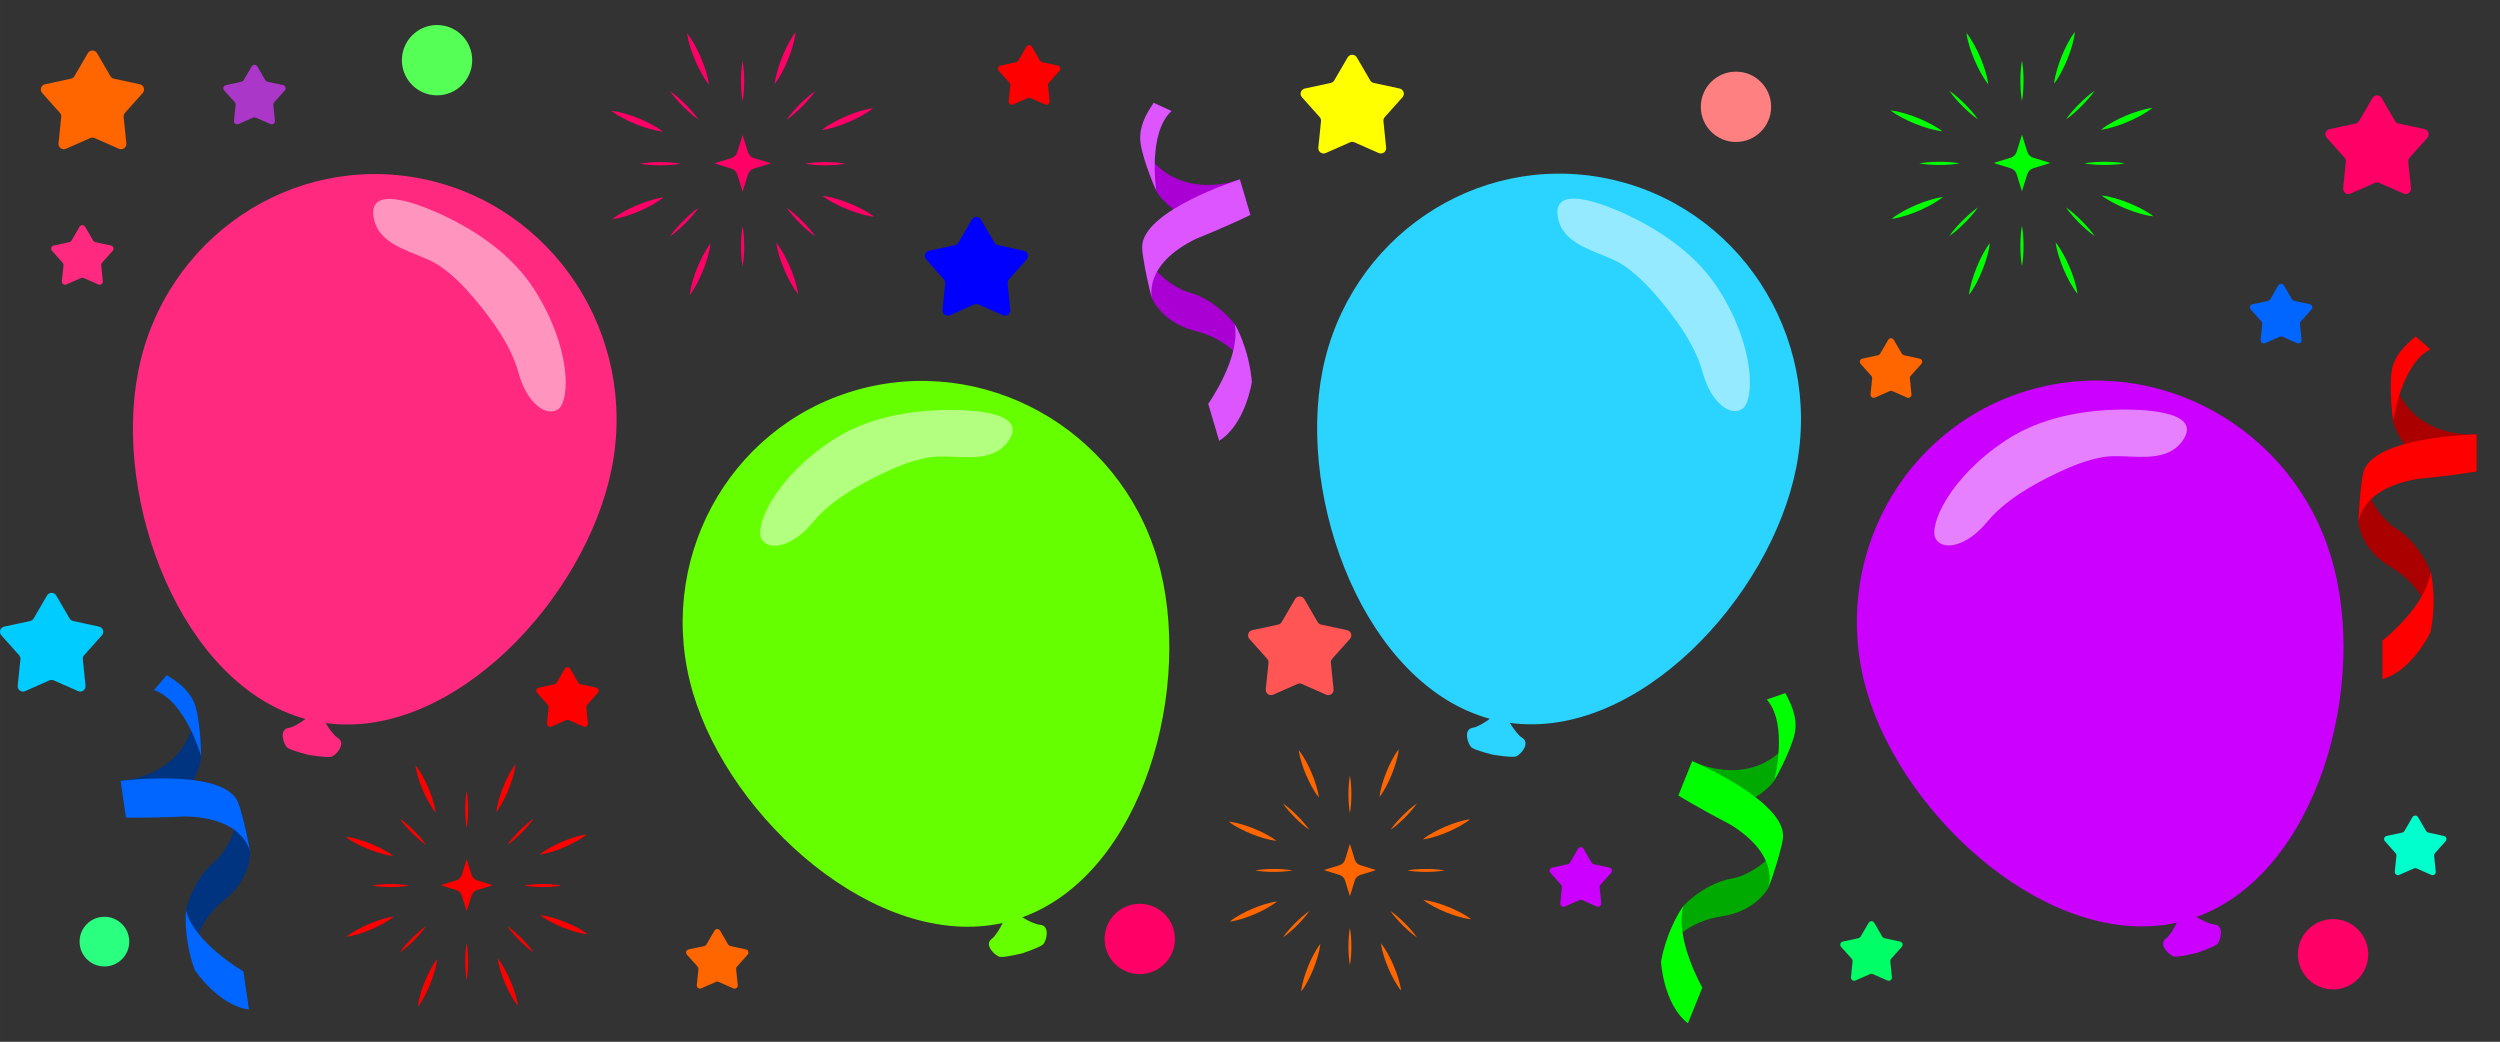 <?xml version="1.0" encoding="UTF-8" standalone="no"?>
<!-- Created with Inkscape (http://www.inkscape.org/) -->

<svg
   xmlns:dc="http://purl.org/dc/elements/1.1/"
   xmlns:cc="http://creativecommons.org/ns#"
   xmlns:rdf="http://www.w3.org/1999/02/22-rdf-syntax-ns#"
   xmlns:svg="http://www.w3.org/2000/svg"
   xmlns="http://www.w3.org/2000/svg"
   xmlns:sodipodi="http://sodipodi.sourceforge.net/DTD/sodipodi-0.dtd"
   xmlns:inkscape="http://www.inkscape.org/namespaces/inkscape"
   width="998.421"
   height="416.075"
   viewBox="0 0 264.166 110.087"
   version="1.1"
   id="svg8"
   inkscape:version="0.92.2 2405546, 2018-03-11"
   sodipodi:docname="salonBackground.svg">
  <rect x="0" y="0" width="264.166" height="110.087" fill="#333333" stroke="none"/>
  <defs
     id="defs2">
    <clipPath
       id="clipPath13626"
       clipPathUnits="userSpaceOnUse">
      <path
         inkscape:connector-curvature="0"
         id="path13624"
         d="m 310.246,258.216 h 28.217 v -30.642 h -28.217 z" />
    </clipPath>
    <clipPath
       id="clipPath960"
       clipPathUnits="userSpaceOnUse">
      <path
         inkscape:connector-curvature="0"
         id="path958"
         d="m 310.246,258.216 h 28.217 v -30.642 h -28.217 z" />
    </clipPath>
  </defs>
  <sodipodi:namedview
     id="base"
     pagecolor="#ffffff"
     bordercolor="#666666"
     borderopacity="1.0"
     inkscape:pageopacity="0.0"
     inkscape:pageshadow="2"
     inkscape:zoom="0.22627418"
     inkscape:cx="65.379532"
     inkscape:cy="40.756055"
     inkscape:document-units="mm"
     inkscape:current-layer="layer1"
     showgrid="false"
     showborder="true"
     inkscape:window-width="1366"
     inkscape:window-height="768"
     inkscape:window-x="0"
     inkscape:window-y="0"
     inkscape:window-maximized="0"
     borderlayer="true"
     inkscape:showpageshadow="false"
     fit-margin-top="0"
     fit-margin-left="0"
     fit-margin-right="0"
     fit-margin-bottom="0"
     units="px"
     showguides="true"
     inkscape:guide-bbox="true" />
  <g
     inkscape:label="Layer 1"
     inkscape:groupmode="layer"
     id="layer1"
     transform="translate(-125.358,-95.765)">
    <g
       style="fill:#ff0066;stroke-width:1.831;stroke-miterlimit:4;stroke-dasharray:none"
       transform="matrix(0.811,0,0,-0.811,249.508,194.982)"
       id="g1733">
      <path
         inkscape:connector-curvature="0"
         id="path1731"
         style="fill:#ff0066;fill-opacity:1;fill-rule:nonzero;stroke:none;stroke-width:1.831;stroke-miterlimit:4;stroke-dasharray:none"
         d="m 0,0 c 0,-2.53 -2.052,-4.581 -4.581,-4.581 -2.53,0 -4.581,2.051 -4.581,4.581 0,2.53 2.051,4.581 4.581,4.581 C -2.052,4.581 0,2.53 0,0" />
    </g>
    <g
       style="stroke-width:4.149;stroke-miterlimit:4;stroke-dasharray:none;fill:#ff0066"
       transform="matrix(0.358,0,0,0.358,1461.136,1553.591)"
       id="g1803">
      <g
         style="stroke-width:3.785;stroke-miterlimit:4;stroke-dasharray:none;fill:#ff0066"
         id="g1737"
         transform="matrix(1.096,0,0,-1.096,-3512.035,-4042.191)">
        <path
           d="M 0,0 C 0.178,0.909 0.271,1.818 0.334,2.727 0.402,3.636 0.42,4.545 0.429,5.454 0.421,6.363 0.403,7.272 0.335,8.181 0.272,9.09 0.179,9.999 0,10.908 -0.178,9.999 -0.271,9.09 -0.334,8.181 -0.403,7.272 -0.421,6.363 -0.429,5.454 -0.42,4.545 -0.401,3.636 -0.333,2.727 -0.27,1.818 -0.177,0.909 0,0"
           style="fill:#ff0066;fill-opacity:1;fill-rule:nonzero;stroke:none;stroke-width:3.785;stroke-miterlimit:4;stroke-dasharray:none"
           id="path1735"
           inkscape:connector-curvature="0" />
      </g>
      <g
         style="stroke-width:3.785;stroke-miterlimit:4;stroke-dasharray:none;fill:#ff0066"
         id="g1741"
         transform="matrix(1.096,0,0,-1.096,-3525.027,-4036.81)">
        <path
           d="M 0,0 C -0.517,0.768 -1.095,1.477 -1.692,2.164 -2.287,2.855 -2.917,3.511 -3.554,4.16 -4.202,4.797 -4.857,5.427 -5.548,6.021 -6.235,6.62 -6.944,7.197 -7.713,7.713 -7.197,6.944 -6.62,6.235 -6.021,5.548 -5.427,4.857 -4.797,4.201 -4.16,3.553 -3.511,2.917 -2.855,2.287 -2.165,1.692 -1.477,1.094 -0.769,0.517 0,0"
           style="fill:#ff0066;fill-opacity:1;fill-rule:nonzero;stroke:none;stroke-width:3.785;stroke-miterlimit:4;stroke-dasharray:none"
           id="path1739"
           inkscape:connector-curvature="0" />
      </g>
      <g
         style="stroke-width:3.785;stroke-miterlimit:4;stroke-dasharray:none;fill:#ff0066"
         id="g1745"
         transform="matrix(1.096,0,0,-1.096,-3530.408,-4023.818)">
        <path
           d="M 0,0 C -0.909,0.177 -1.818,0.271 -2.728,0.333 -3.636,0.402 -4.545,0.42 -5.455,0.429 -6.363,0.421 -7.272,0.403 -8.182,0.334 -9.09,0.272 -10,0.179 -10.909,0 -10,-0.179 -9.09,-0.272 -8.182,-0.335 c 0.91,-0.068 1.819,-0.086 2.727,-0.094 0.91,0.009 1.819,0.027 2.727,0.096 C -1.818,-0.271 -0.909,-0.178 0,0"
           style="fill:#ff0066;fill-opacity:1;fill-rule:nonzero;stroke:none;stroke-width:3.785;stroke-miterlimit:4;stroke-dasharray:none"
           id="path1743"
           inkscape:connector-curvature="0" />
      </g>
      <g
         style="stroke-width:3.785;stroke-miterlimit:4;stroke-dasharray:none;fill:#ff0066"
         id="g1749"
         transform="matrix(1.096,0,0,-1.096,-3525.027,-4010.825)">
        <path
           d="m 0,0 c -0.769,-0.517 -1.477,-1.094 -2.165,-1.692 -0.69,-0.595 -1.346,-1.225 -1.995,-1.862 -0.637,-0.648 -1.267,-1.303 -1.861,-1.994 -0.599,-0.687 -1.176,-1.396 -1.692,-2.165 0.769,0.516 1.478,1.093 2.165,1.692 0.691,0.594 1.346,1.224 1.994,1.861 0.637,0.649 1.267,1.305 1.862,1.996 C -1.095,-1.477 -0.517,-0.768 0,0"
           style="fill:#ff0066;fill-opacity:1;fill-rule:nonzero;stroke:none;stroke-width:3.785;stroke-miterlimit:4;stroke-dasharray:none"
           id="path1747"
           inkscape:connector-curvature="0" />
      </g>
      <g
         style="stroke-width:3.785;stroke-miterlimit:4;stroke-dasharray:none;fill:#ff0066"
         id="g1753"
         transform="matrix(1.096,0,0,-1.096,-3512.035,-4005.444)">
        <path
           d="M 0,0 C -0.177,-0.909 -0.27,-1.818 -0.333,-2.727 -0.401,-3.636 -0.42,-4.545 -0.429,-5.454 -0.421,-6.363 -0.403,-7.272 -0.334,-8.182 -0.271,-9.09 -0.178,-10 0,-10.909 0.179,-10 0.272,-9.09 0.335,-8.182 0.403,-7.272 0.421,-6.363 0.429,-5.454 0.42,-4.545 0.402,-3.636 0.334,-2.727 0.271,-1.818 0.178,-0.909 0,0"
           style="fill:#ff0066;fill-opacity:1;fill-rule:nonzero;stroke:none;stroke-width:3.785;stroke-miterlimit:4;stroke-dasharray:none"
           id="path1751"
           inkscape:connector-curvature="0" />
      </g>
      <g
         style="stroke-width:3.785;stroke-miterlimit:4;stroke-dasharray:none;fill:#ff0066"
         id="g1757"
         transform="matrix(1.096,0,0,-1.096,-3499.044,-4010.825)">
        <path
           d="M 0,0 C 0.517,-0.768 1.095,-1.477 1.692,-2.164 2.287,-2.855 2.917,-3.511 3.554,-4.16 4.202,-4.797 4.857,-5.427 5.548,-6.021 6.235,-6.62 6.944,-7.197 7.713,-7.713 7.197,-6.944 6.62,-6.235 6.022,-5.548 5.427,-4.857 4.797,-4.202 4.16,-3.554 3.511,-2.917 2.855,-2.287 2.164,-1.692 1.477,-1.094 0.769,-0.517 0,0"
           style="fill:#ff0066;fill-opacity:1;fill-rule:nonzero;stroke:none;stroke-width:3.785;stroke-miterlimit:4;stroke-dasharray:none"
           id="path1755"
           inkscape:connector-curvature="0" />
      </g>
      <g
         style="stroke-width:3.785;stroke-miterlimit:4;stroke-dasharray:none;fill:#ff0066"
         id="g1761"
         transform="matrix(1.096,0,0,-1.096,-3493.662,-4023.818)">
        <path
           d="M 0,0 C 0.909,-0.178 1.818,-0.271 2.727,-0.333 3.636,-0.402 4.545,-0.42 5.454,-0.429 6.363,-0.421 7.272,-0.403 8.181,-0.335 9.09,-0.272 9.999,-0.179 10.908,0 9.999,0.179 9.09,0.272 8.181,0.334 7.272,0.403 6.363,0.421 5.454,0.429 4.545,0.42 3.636,0.402 2.727,0.333 1.818,0.271 0.909,0.177 0,0"
           style="fill:#ff0066;fill-opacity:1;fill-rule:nonzero;stroke:none;stroke-width:3.785;stroke-miterlimit:4;stroke-dasharray:none"
           id="path1759"
           inkscape:connector-curvature="0" />
      </g>
      <g
         style="stroke-width:3.785;stroke-miterlimit:4;stroke-dasharray:none;fill:#ff0066"
         id="g1765"
         transform="matrix(1.096,0,0,-1.096,-3499.044,-4036.81)">
        <path
           d="M 0,0 C 0.769,0.517 1.477,1.094 2.164,1.692 2.855,2.287 3.511,2.917 4.16,3.553 4.797,4.201 5.427,4.857 6.022,5.548 6.62,6.235 7.197,6.944 7.713,7.713 6.944,7.197 6.235,6.62 5.548,6.021 4.857,5.427 4.202,4.797 3.554,4.16 2.917,3.511 2.287,2.855 1.692,2.164 1.095,1.477 0.517,0.768 0,0"
           style="fill:#ff0066;fill-opacity:1;fill-rule:nonzero;stroke:none;stroke-width:3.785;stroke-miterlimit:4;stroke-dasharray:none"
           id="path1763"
           inkscape:connector-curvature="0" />
      </g>
      <g
         style="stroke-width:3.785;stroke-miterlimit:4;stroke-dasharray:none;fill:#ff0066"
         id="g1769"
         transform="matrix(1.096,0,0,-1.096,-3521.964,-4047.142)">
        <path
           d="m 0,0 c -0.164,1.293 -0.486,2.52 -0.855,3.726 -0.375,1.203 -0.812,2.38 -1.303,3.534 -0.49,1.155 -1.035,2.286 -1.642,3.391 -0.613,1.102 -1.274,2.183 -2.095,3.197 0.163,-1.293 0.484,-2.52 0.853,-3.726 0.376,-1.203 0.813,-2.38 1.306,-3.534 C -3.244,5.435 -2.699,4.304 -2.092,3.199 -1.479,2.097 -0.818,1.015 0,0"
           style="fill:#ff0066;fill-opacity:1;fill-rule:nonzero;stroke:none;stroke-width:3.785;stroke-miterlimit:4;stroke-dasharray:none"
           id="path1767"
           inkscape:connector-curvature="0" />
      </g>
      <g
         style="stroke-width:3.785;stroke-miterlimit:4;stroke-dasharray:none;fill:#ff0066"
         id="g1773"
         transform="matrix(1.096,0,0,-1.096,-3535.549,-4033.291)">
        <path
           d="m 0,0 c -1.031,0.798 -2.125,1.437 -3.239,2.029 -1.116,0.586 -2.258,1.109 -3.42,1.578 -1.163,0.47 -2.349,0.885 -3.559,1.236 -1.213,0.346 -2.445,0.643 -3.742,0.781 1.029,-0.8 2.124,-1.441 3.238,-2.032 1.116,-0.585 2.258,-1.109 3.421,-1.576 1.164,-0.468 2.349,-0.882 3.56,-1.234 C -2.528,0.437 -1.296,0.139 0,0"
           style="fill:#ff0066;fill-opacity:1;fill-rule:nonzero;stroke:none;stroke-width:3.785;stroke-miterlimit:4;stroke-dasharray:none"
           id="path1771"
           inkscape:connector-curvature="0" />
      </g>
      <g
         style="stroke-width:3.785;stroke-miterlimit:4;stroke-dasharray:none;fill:#ff0066"
         id="g1777"
         transform="matrix(1.096,0,0,-1.096,-3535.36,-4013.889)">
        <path
           d="m 0,0 c -1.293,-0.165 -2.519,-0.486 -3.725,-0.855 -1.204,-0.375 -2.381,-0.813 -3.535,-1.303 -1.155,-0.49 -2.285,-1.035 -3.39,-1.642 -1.102,-0.613 -2.184,-1.275 -3.198,-2.095 1.294,0.163 2.52,0.484 3.726,0.853 1.204,0.375 2.38,0.813 3.534,1.305 1.153,0.492 2.284,1.038 3.389,1.645 C -2.097,-1.479 -1.015,-0.818 0,0"
           style="fill:#ff0066;fill-opacity:1;fill-rule:nonzero;stroke:none;stroke-width:3.785;stroke-miterlimit:4;stroke-dasharray:none"
           id="path1775"
           inkscape:connector-curvature="0" />
      </g>
      <g
         style="stroke-width:3.785;stroke-miterlimit:4;stroke-dasharray:none;fill:#ff0066"
         id="g1781"
         transform="matrix(1.096,0,0,-1.096,-3521.508,-4000.303)">
        <path
           d="m 0,0 c -0.798,-1.03 -1.437,-2.125 -2.03,-3.238 -0.585,-1.117 -1.108,-2.258 -1.577,-3.421 -0.471,-1.163 -0.885,-2.349 -1.237,-3.559 -0.345,-1.213 -0.643,-2.445 -0.78,-3.742 0.8,1.03 1.44,2.124 2.032,3.238 0.585,1.117 1.108,2.258 1.575,3.422 0.468,1.163 0.883,2.348 1.235,3.559 C -0.437,-2.528 -0.139,-1.296 0,0"
           style="fill:#ff0066;fill-opacity:1;fill-rule:nonzero;stroke:none;stroke-width:3.785;stroke-miterlimit:4;stroke-dasharray:none"
           id="path1779"
           inkscape:connector-curvature="0" />
      </g>
      <g
         style="stroke-width:3.785;stroke-miterlimit:4;stroke-dasharray:none;fill:#ff0066"
         id="g1785"
         transform="matrix(1.096,0,0,-1.096,-3502.107,-4000.492)">
        <path
           d="m 0,0 c 0.164,-1.293 0.486,-2.519 0.855,-3.725 0.375,-1.204 0.812,-2.38 1.303,-3.535 0.49,-1.155 1.035,-2.285 1.642,-3.39 0.613,-1.102 1.274,-2.184 2.095,-3.198 -0.163,1.294 -0.484,2.52 -0.853,3.726 -0.376,1.204 -0.813,2.38 -1.306,3.534 C 3.244,-5.435 2.699,-4.303 2.092,-3.199 1.479,-2.097 0.818,-1.015 0,0"
           style="fill:#ff0066;fill-opacity:1;fill-rule:nonzero;stroke:none;stroke-width:3.785;stroke-miterlimit:4;stroke-dasharray:none"
           id="path1783"
           inkscape:connector-curvature="0" />
      </g>
      <g
         style="stroke-width:3.785;stroke-miterlimit:4;stroke-dasharray:none;fill:#ff0066"
         id="g1789"
         transform="matrix(1.096,0,0,-1.096,-3488.522,-4014.345)">
        <path
           d="m 0,0 c 1.031,-0.798 2.125,-1.437 3.239,-2.03 1.116,-0.585 2.258,-1.108 3.421,-1.577 1.163,-0.47 2.348,-0.885 3.559,-1.237 1.213,-0.345 2.445,-0.643 3.742,-0.78 -1.03,0.8 -2.125,1.44 -3.238,2.032 C 9.606,-3.007 8.465,-2.484 7.301,-2.016 6.137,-1.548 4.952,-1.134 3.742,-0.782 2.529,-0.437 1.296,-0.139 0,0"
           style="fill:#ff0066;fill-opacity:1;fill-rule:nonzero;stroke:none;stroke-width:3.785;stroke-miterlimit:4;stroke-dasharray:none"
           id="path1787"
           inkscape:connector-curvature="0" />
      </g>
      <g
         style="stroke-width:3.785;stroke-miterlimit:4;stroke-dasharray:none;fill:#ff0066"
         id="g1793"
         transform="matrix(1.096,0,0,-1.096,-3488.71,-4033.746)">
        <path
           d="M 0,0 C 1.293,0.165 2.519,0.486 3.726,0.855 4.929,1.23 6.106,1.667 7.26,2.158 8.415,2.648 9.545,3.193 10.65,3.8 11.752,4.413 12.834,5.075 13.848,5.895 12.554,5.732 11.328,5.411 10.122,5.042 8.918,4.666 7.742,4.229 6.588,3.736 5.435,3.244 4.303,2.699 3.199,2.092 2.097,1.479 1.015,0.818 0,0"
           style="fill:#ff0066;fill-opacity:1;fill-rule:nonzero;stroke:none;stroke-width:3.785;stroke-miterlimit:4;stroke-dasharray:none"
           id="path1791"
           inkscape:connector-curvature="0" />
      </g>
      <g
         style="stroke-width:3.785;stroke-miterlimit:4;stroke-dasharray:none;fill:#ff0066"
         id="g1797"
         transform="matrix(1.096,0,0,-1.096,-3502.563,-4047.331)">
        <path
           d="M 0,0 C 0.798,1.031 1.437,2.125 2.03,3.239 2.615,4.355 3.138,5.497 3.607,6.66 4.078,7.822 4.492,9.008 4.844,10.218 5.19,11.431 5.487,12.664 5.624,13.96 4.824,12.931 4.184,11.836 3.592,10.722 3.007,9.606 2.484,8.464 2.016,7.301 1.549,6.137 1.134,4.952 0.782,3.741 0.437,2.528 0.139,1.296 0,0"
           style="fill:#ff0066;fill-opacity:1;fill-rule:nonzero;stroke:none;stroke-width:3.785;stroke-miterlimit:4;stroke-dasharray:none"
           id="path1795"
           inkscape:connector-curvature="0" />
      </g>
      <g
         style="stroke-width:3.785;stroke-miterlimit:4;stroke-dasharray:none;fill:#ff0066"
         id="g1801"
         transform="matrix(1.096,0,0,-1.096,-3515.337,-4025.501)">
        <path
           d="M 0,0 C 0.756,0.234 1.347,0.825 1.581,1.581 L 3.012,6.202 4.443,1.581 C 4.677,0.825 5.268,0.234 6.024,0 L 10.645,-1.431 6.024,-2.862 C 5.268,-3.096 4.677,-3.687 4.443,-4.442 L 3.012,-9.063 1.581,-4.442 C 1.347,-3.687 0.756,-3.096 0,-2.862 l -4.621,1.431 z"
           style="fill:#ff0066;fill-opacity:1;fill-rule:nonzero;stroke:none;stroke-width:3.785;stroke-miterlimit:4;stroke-dasharray:none"
           id="path1799"
           inkscape:connector-curvature="0" />
      </g>
    </g>
    <g
       id="g2941"
       transform="rotate(-16.503,125.275,126.589)">
      <g
         style="fill:#aa00d4;stroke-width:4.108;stroke-miterlimit:4;stroke-dasharray:none"
         id="g1807"
         transform="matrix(0.361,0,0,-0.361,245.539,151.18)">
        <path
           d="m 0,0 c 0,0 4.149,-16.548 24.358,-14.351 v 10.836 c 0,0 -20.404,-1.952 -24.846,18.061 0,0 -0.586,-6.931 0.488,-14.546"
           style="fill:#aa00d4;fill-opacity:1;fill-rule:nonzero;stroke:none;stroke-width:4.108;stroke-miterlimit:4;stroke-dasharray:none"
           id="path1805"
           inkscape:connector-curvature="0" />
      </g>
      <g
         style="fill:#aa00d4;stroke-width:4.108;stroke-miterlimit:4;stroke-dasharray:none"
         id="g1811"
         transform="matrix(0.361,0,0,-0.361,242.383,156.436)">
        <path
           d="m 0,0 c 0,0 -1.367,-8 -1.416,-15.029 0,0 0.712,-7.615 9.411,-12.74 8.699,-5.126 12.213,-13.033 11.628,-19.037 0,0 1.903,9.372 0,17.719 -2.636,6.296 -6.72,10.544 -10.097,12.593 C 6.15,-14.443 0.586,-8.109 0,0"
           style="fill:#aa00d4;fill-opacity:1;fill-rule:nonzero;stroke:none;stroke-width:4.108;stroke-miterlimit:4;stroke-dasharray:none"
           id="path1809"
           inkscape:connector-curvature="0" />
      </g>
      <g
         style="fill:#dd55ff;stroke-width:4.108;stroke-miterlimit:4;stroke-dasharray:none"
         id="g1815"
         transform="matrix(0.361,0,0,-0.361,249.472,173.344)">
        <path
           d="M 0,0 C 0,0 -5.272,-11.276 -14.059,-13.766 V -2.49 c 0,0 13.18,10.397 14.059,20.209 0,0 2.05,-7.689 0,-17.719"
           style="fill:#dd55ff;fill-opacity:1;fill-rule:nonzero;stroke:none;stroke-width:4.108;stroke-miterlimit:4;stroke-dasharray:none"
           id="path1813"
           inkscape:connector-curvature="0" />
      </g>
      <g
         style="fill:#dd55ff;stroke-width:4.108;stroke-miterlimit:4;stroke-dasharray:none"
         id="g1819"
         transform="matrix(0.361,0,0,-0.361,247.902,142.094)">
        <path
           d="m 0,0 c -0.68,-0.771 -6.248,-4.491 -7.029,-10.348 -0.781,-5.858 0.488,-14.547 0.488,-14.547 0,0 2.246,16.841 10.886,21.088 z"
           style="fill:#dd55ff;fill-opacity:1;fill-rule:nonzero;stroke:none;stroke-width:4.108;stroke-miterlimit:4;stroke-dasharray:none"
           id="path1817"
           inkscape:connector-curvature="0" />
      </g>
      <g
         style="fill:#dd55ff;stroke-width:4.108;stroke-miterlimit:4;stroke-dasharray:none"
         id="g1823"
         transform="matrix(0.361,0,0,-0.361,254.338,152.449)">
        <path
           d="m 0,0 c 0,0 -30.313,-0.548 -33.095,-11.037 -0.733,-2.728 -1.513,-12.198 -1.416,-15.029 0,0 -0.008,10.104 17.251,13.033 11.988,1.171 17.26,2.197 17.26,2.197 z"
           style="fill:#dd55ff;fill-opacity:1;fill-rule:nonzero;stroke:none;stroke-width:4.108;stroke-miterlimit:4;stroke-dasharray:none"
           id="path1821"
           inkscape:connector-curvature="0" />
      </g>
    </g>
    <g
       id="g2997"
       transform="translate(-3.943,-3.411)">
      <g
         style="fill:#003380;stroke-width:4.108;stroke-miterlimit:4;stroke-dasharray:none"
         id="g1829"
         transform="matrix(0.357,-0.052,-0.052,-0.357,150.566,179.164)">
        <path
           d="m 0,0 c 0,0 -4.149,-16.548 -24.357,-14.351 v 10.836 c 0,0 20.403,-1.952 24.845,18.061 C 0.488,14.546 1.074,7.615 0,0"
           style="fill:#003380;fill-opacity:1;fill-rule:nonzero;stroke:none;stroke-width:4.108;stroke-miterlimit:4;stroke-dasharray:none"
           id="path1827"
           inkscape:connector-curvature="0" />
      </g>
      <g
         style="fill:#003380;stroke-width:4.108;stroke-miterlimit:4;stroke-dasharray:none"
         id="g1833"
         transform="matrix(0.357,-0.052,-0.052,-0.357,154.448,183.91)">
        <path
           d="m 0,0 c 0,0 1.367,-8 1.416,-15.029 0,0 -0.713,-7.615 -9.412,-12.74 -8.698,-5.126 -12.213,-13.033 -11.627,-19.037 0,0 -1.904,9.372 0,17.719 2.636,6.296 6.72,10.544 10.096,12.593 C -6.15,-14.443 -0.586,-8.109 0,0"
           style="fill:#003380;fill-opacity:1;fill-rule:nonzero;stroke:none;stroke-width:4.108;stroke-miterlimit:4;stroke-dasharray:none"
           id="path1831"
           inkscape:connector-curvature="0" />
      </g>
      <g
         style="fill:#0066ff;stroke-width:4.108;stroke-miterlimit:4;stroke-dasharray:none"
         id="g1837"
         transform="matrix(0.357,-0.052,-0.052,-0.357,149.874,201.664)">
        <path
           d="M 0,0 C 0,0 5.272,-11.276 14.058,-13.766 V -2.49 C 14.058,-2.49 0.878,7.907 0,17.719 0,17.719 -2.05,10.03 0,0"
           style="fill:#0066ff;fill-opacity:1;fill-rule:nonzero;stroke:none;stroke-width:4.108;stroke-miterlimit:4;stroke-dasharray:none"
           id="path1835"
           inkscape:connector-curvature="0" />
      </g>
      <g
         style="fill:#0066ff;stroke-width:4.108;stroke-miterlimit:4;stroke-dasharray:none"
         id="g1841"
         transform="matrix(0.357,-0.052,-0.052,-0.357,146.918,170.515)">
        <path
           d="m 0,0 c 0.68,-0.771 6.248,-4.491 7.029,-10.348 0.781,-5.858 -0.488,-14.547 -0.488,-14.547 0,0 -2.245,16.841 -10.885,21.088 z"
           style="fill:#0066ff;fill-opacity:1;fill-rule:nonzero;stroke:none;stroke-width:4.108;stroke-miterlimit:4;stroke-dasharray:none"
           id="path1839"
           inkscape:connector-curvature="0" />
      </g>
      <g
         style="fill:#0066ff;stroke-width:4.108;stroke-miterlimit:4;stroke-dasharray:none"
         id="g1845"
         transform="matrix(0.357,-0.052,-0.052,-0.357,142.043,181.69)">
        <path
           d="m 0,0 c 0,0 30.312,-0.548 33.095,-11.037 0.732,-2.728 1.513,-12.198 1.416,-15.029 0,0 0.008,10.104 -17.252,13.033 C 5.271,-11.862 0,-10.836 0,-10.836 Z"
           style="fill:#0066ff;fill-opacity:1;fill-rule:nonzero;stroke:none;stroke-width:4.108;stroke-miterlimit:4;stroke-dasharray:none"
           id="path1843"
           inkscape:connector-curvature="0" />
      </g>
    </g>
    <g
       style="fill:#00ccff;stroke-width:1.024;stroke-miterlimit:4;stroke-dasharray:none"
       id="g1851"
       transform="matrix(1.449,0,0,-1.449,149.323,163.957)">
      <path
         d="m -9.109,0.731 c 0.197,0.221 0.083,0.573 -0.207,0.636 l -1.897,0.409 c -0.106,0.023 -0.198,0.09 -0.252,0.184 l -0.976,1.677 c -0.149,0.256 -0.52,0.256 -0.669,0 l -0.976,-1.677 c -0.054,-0.094 -0.146,-0.161 -0.252,-0.184 l -1.897,-0.409 c -0.29,-0.063 -0.404,-0.415 -0.207,-0.636 l 1.294,-1.447 c 0.072,-0.081 0.107,-0.189 0.097,-0.297 l -0.197,-1.931 c -0.03,-0.295 0.27,-0.512 0.54,-0.392 l 1.777,0.783 c 0.099,0.044 0.213,0.044 0.311,0 l 1.777,-0.783 c 0.27,-0.12 0.57,0.097 0.54,0.392 l -0.197,1.931 c -0.01,0.108 0.025,0.216 0.097,0.297 z"
         style="fill:#00ccff;fill-opacity:1;fill-rule:nonzero;stroke:none;stroke-width:1.024;stroke-miterlimit:4;stroke-dasharray:none"
         id="path1849"
         inkscape:connector-curvature="0" />
    </g>
    <g
       style="fill:#ffff00;stroke-width:1.024;stroke-miterlimit:4;stroke-dasharray:none"
       id="g1855"
       transform="matrix(1.449,0,0,-1.449,273.555,106.042)">
      <path
         d="m 0,0 c 0.198,0.221 0.083,0.572 -0.206,0.636 l -1.898,0.409 c -0.106,0.023 -0.198,0.09 -0.252,0.184 l -0.976,1.677 c -0.149,0.256 -0.52,0.256 -0.668,0 L -4.977,1.229 C -5.031,1.135 -5.123,1.068 -5.229,1.045 L -7.126,0.636 C -7.416,0.572 -7.53,0.221 -7.332,0 l 1.294,-1.447 c 0.072,-0.081 0.107,-0.189 0.096,-0.297 l -0.197,-1.931 c -0.03,-0.295 0.27,-0.512 0.541,-0.392 l 1.776,0.783 c 0.099,0.044 0.213,0.044 0.312,0 l 1.776,-0.783 c 0.271,-0.12 0.57,0.097 0.541,0.392 l -0.198,1.931 c -0.01,0.108 0.025,0.216 0.097,0.297 z"
         style="fill:#ffff00;fill-opacity:1;fill-rule:nonzero;stroke:none;stroke-width:1.024;stroke-miterlimit:4;stroke-dasharray:none"
         id="path1853"
         inkscape:connector-curvature="0" />
    </g>
    <g
       style="fill:#0000ff;stroke-width:1.024;stroke-miterlimit:4;stroke-dasharray:none"
       id="g1859"
       transform="matrix(1.449,0,0,-1.449,233.844,123.18)">
      <path
         d="m 0,0 c 0.197,0.221 0.083,0.572 -0.206,0.635 l -1.898,0.41 c -0.106,0.023 -0.198,0.09 -0.252,0.184 l -0.976,1.677 c -0.149,0.256 -0.52,0.256 -0.668,0 L -4.977,1.229 C -5.031,1.135 -5.123,1.068 -5.229,1.045 L -7.126,0.635 C -7.416,0.572 -7.53,0.221 -7.333,0 l 1.294,-1.447 c 0.073,-0.081 0.107,-0.189 0.097,-0.297 l -0.197,-1.931 c -0.03,-0.295 0.27,-0.512 0.541,-0.392 l 1.776,0.783 c 0.099,0.044 0.213,0.044 0.312,0 l 1.776,-0.783 c 0.271,-0.12 0.57,0.097 0.54,0.392 l -0.197,1.931 c -0.01,0.108 0.025,0.216 0.097,0.297 z"
         style="fill:#0000ff;fill-opacity:1;fill-rule:nonzero;stroke:none;stroke-width:1.024;stroke-miterlimit:4;stroke-dasharray:none"
         id="path1857"
         inkscape:connector-curvature="0" />
    </g>
    <path
       inkscape:connector-curvature="0"
       id="path1861"
       style="fill:#ff2a7f;fill-opacity:1;fill-rule:nonzero;stroke:none;stroke-width:1.484;stroke-miterlimit:4;stroke-dasharray:none"
       d="m 139.963,135.005 c 2.772,-14.049 16.221,-23.155 30.04,-20.337 13.819,2.818 22.775,16.491 20.004,30.54 -2.7,13.69 -16.746,28.802 -30.248,26.961 0.398,0.644 0.879,1.314 1.305,1.58 0.922,0.574 -0.215,1.845 -0.685,1.974 -0.468,0.13 -2.383,-0.185 -2.383,-0.185 0,0 -1.885,-0.46 -2.268,-0.763 -0.383,-0.303 -0.951,-1.922 0.117,-2.09 0.494,-0.078 1.193,-0.507 1.803,-0.946 -13.157,-3.594 -20.385,-23.043 -17.684,-36.733" />
    <g
       style="stroke-width:2.042;stroke-miterlimit:4;stroke-dasharray:none"
       id="g1865"
       transform="matrix(-0.721,0,0,-0.733,406.705,306.06)" />
    <g
       style="stroke-width:2.042;stroke-miterlimit:4;stroke-dasharray:none"
       id="g1873"
       transform="matrix(-0.721,0,0,-0.733,408.822,306.06)">
      <g
         style="opacity:0.5;stroke-width:2.042;stroke-miterlimit:4;stroke-dasharray:none"
         id="g1871"
         clip-path="url(#clipPath13626)">
        <g
           style="stroke-width:2.042;stroke-miterlimit:4;stroke-dasharray:none"
           id="g1869"
           transform="translate(334.325,258.019)">
          <path
             inkscape:connector-curvature="0"
             id="path1867"
             style="fill:#ffffff;fill-opacity:1;fill-rule:nonzero;stroke:none;stroke-width:2.042;stroke-miterlimit:4;stroke-dasharray:none"
             d="M 0,0 C -2.341,-0.469 -4.987,-1.644 -5.945,-2.083 -11.229,-4.504 -16.352,-8 -19.541,-12.961 c -5.382,-8.373 -5.137,-15.763 -3.529,-17.075 1.607,-1.312 4.645,0.568 5.915,5.179 1.076,3.908 3.838,7.627 6.435,10.652 1.508,1.756 3.177,3.453 5.108,4.747 3.098,2.077 8.836,2.486 9.674,6.952 C 4.57,0.208 2.452,0.491 0,0" />
        </g>
      </g>
    </g>
    <path
       d="m 198.582,168.981 c -4.072,-13.729 3.607,-28.04 17.154,-31.965 13.546,-3.924 27.83,4.023 31.902,17.752 3.968,13.377 -1.449,33.285 -14.261,37.927 0.651,0.386 1.389,0.756 1.89,0.793 1.083,0.08 0.666,1.734 0.31,2.066 -0.354,0.333 -2.196,0.943 -2.196,0.943 0,0 -1.883,0.468 -2.363,0.378 -0.48,-0.09 -1.735,-1.26 -0.868,-1.905 0.401,-0.299 0.821,-1.003 1.157,-1.675 -13.321,2.93 -28.756,-10.935 -32.725,-24.313"
       style="fill:#66ff00;fill-opacity:1;fill-rule:nonzero;stroke:none;stroke-width:1.484;stroke-miterlimit:4;stroke-dasharray:none"
       id="path1879"
       inkscape:connector-curvature="0" />
    <g
       style="stroke-width:2.042;stroke-miterlimit:4;stroke-dasharray:none"
       id="g1893"
       transform="matrix(0.657,0.297,0.302,-0.668,-67.551,212.517)">
      <g
         style="stroke-width:2.042;stroke-miterlimit:4;stroke-dasharray:none"
         id="g1883" />
      <g
         style="stroke-width:2.042;stroke-miterlimit:4;stroke-dasharray:none"
         id="g1891">
        <g
           style="opacity:0.5;stroke-width:2.042;stroke-miterlimit:4;stroke-dasharray:none"
           id="g1889"
           clip-path="url(#clipPath13626)">
          <g
             style="stroke-width:2.042;stroke-miterlimit:4;stroke-dasharray:none"
             id="g1887"
             transform="translate(334.325,258.019)">
            <path
               inkscape:connector-curvature="0"
               id="path1885"
               style="fill:#ffffff;fill-opacity:1;fill-rule:nonzero;stroke:none;stroke-width:2.042;stroke-miterlimit:4;stroke-dasharray:none"
               d="M 0,0 C -2.341,-0.469 -4.987,-1.644 -5.945,-2.083 -11.229,-4.504 -16.352,-8 -19.541,-12.961 c -5.382,-8.373 -5.137,-15.763 -3.529,-17.075 1.607,-1.312 4.645,0.568 5.915,5.179 1.076,3.908 3.838,7.627 6.435,10.652 1.508,1.756 3.177,3.453 5.108,4.747 3.098,2.077 8.836,2.486 9.674,6.952 C 4.57,0.208 2.452,0.491 0,0" />
          </g>
        </g>
      </g>
    </g>
    <g
       style="fill:#ff0000;stroke-width:4.503;stroke-miterlimit:4;stroke-dasharray:none"
       id="g1964"
       transform="matrix(0.33,0,0,0.33,1333.642,1517.198)">
      <g
         style="fill:#ff0000;stroke-width:4.108;stroke-miterlimit:4;stroke-dasharray:none"
         transform="matrix(1.096,0,0,-1.096,-3512.035,-4042.191)"
         id="g1897">
        <path
           inkscape:connector-curvature="0"
           id="path1895"
           style="fill:#ff0000;fill-opacity:1;fill-rule:nonzero;stroke:none;stroke-width:4.108;stroke-miterlimit:4;stroke-dasharray:none"
           d="M 0,0 C 0.178,0.909 0.271,1.818 0.334,2.727 0.402,3.636 0.42,4.545 0.429,5.454 0.421,6.363 0.403,7.272 0.335,8.181 0.272,9.09 0.179,9.999 0,10.908 -0.178,9.999 -0.271,9.09 -0.334,8.181 -0.403,7.272 -0.421,6.363 -0.429,5.454 -0.42,4.545 -0.401,3.636 -0.333,2.727 -0.27,1.818 -0.177,0.909 0,0" />
      </g>
      <g
         style="fill:#ff0000;stroke-width:4.108;stroke-miterlimit:4;stroke-dasharray:none"
         transform="matrix(1.096,0,0,-1.096,-3525.027,-4036.81)"
         id="g1901">
        <path
           inkscape:connector-curvature="0"
           id="path1899"
           style="fill:#ff0000;fill-opacity:1;fill-rule:nonzero;stroke:none;stroke-width:4.108;stroke-miterlimit:4;stroke-dasharray:none"
           d="M 0,0 C -0.517,0.768 -1.095,1.477 -1.692,2.164 -2.287,2.855 -2.917,3.511 -3.554,4.16 -4.202,4.797 -4.857,5.427 -5.548,6.021 -6.235,6.62 -6.944,7.197 -7.713,7.713 -7.197,6.944 -6.62,6.235 -6.021,5.548 -5.427,4.857 -4.797,4.201 -4.16,3.553 -3.511,2.917 -2.855,2.287 -2.165,1.692 -1.477,1.094 -0.769,0.517 0,0" />
      </g>
      <g
         style="fill:#ff0000;stroke-width:4.108;stroke-miterlimit:4;stroke-dasharray:none"
         transform="matrix(1.096,0,0,-1.096,-3530.408,-4023.818)"
         id="g1905">
        <path
           inkscape:connector-curvature="0"
           id="path1903"
           style="fill:#ff0000;fill-opacity:1;fill-rule:nonzero;stroke:none;stroke-width:4.108;stroke-miterlimit:4;stroke-dasharray:none"
           d="M 0,0 C -0.909,0.177 -1.818,0.271 -2.728,0.333 -3.636,0.402 -4.545,0.42 -5.455,0.429 -6.363,0.421 -7.272,0.403 -8.182,0.334 -9.09,0.272 -10,0.179 -10.909,0 -10,-0.179 -9.09,-0.272 -8.182,-0.335 c 0.91,-0.068 1.819,-0.086 2.727,-0.094 0.91,0.009 1.819,0.027 2.727,0.096 C -1.818,-0.271 -0.909,-0.178 0,0" />
      </g>
      <g
         style="fill:#ff0000;stroke-width:4.108;stroke-miterlimit:4;stroke-dasharray:none"
         transform="matrix(1.096,0,0,-1.096,-3525.027,-4010.825)"
         id="g1909">
        <path
           inkscape:connector-curvature="0"
           id="path1907"
           style="fill:#ff0000;fill-opacity:1;fill-rule:nonzero;stroke:none;stroke-width:4.108;stroke-miterlimit:4;stroke-dasharray:none"
           d="m 0,0 c -0.769,-0.517 -1.477,-1.094 -2.165,-1.692 -0.69,-0.595 -1.346,-1.225 -1.995,-1.862 -0.637,-0.648 -1.267,-1.303 -1.861,-1.994 -0.599,-0.687 -1.176,-1.396 -1.692,-2.165 0.769,0.516 1.478,1.093 2.165,1.692 0.691,0.594 1.346,1.224 1.994,1.861 0.637,0.649 1.267,1.305 1.862,1.996 C -1.095,-1.477 -0.517,-0.768 0,0" />
      </g>
      <g
         style="fill:#ff0000;stroke-width:4.108;stroke-miterlimit:4;stroke-dasharray:none"
         transform="matrix(1.096,0,0,-1.096,-3512.035,-4005.444)"
         id="g1913">
        <path
           inkscape:connector-curvature="0"
           id="path1911"
           style="fill:#ff0000;fill-opacity:1;fill-rule:nonzero;stroke:none;stroke-width:4.108;stroke-miterlimit:4;stroke-dasharray:none"
           d="M 0,0 C -0.177,-0.909 -0.27,-1.818 -0.333,-2.727 -0.401,-3.636 -0.42,-4.545 -0.429,-5.454 -0.421,-6.363 -0.403,-7.272 -0.334,-8.182 -0.271,-9.09 -0.178,-10 0,-10.909 0.179,-10 0.272,-9.09 0.335,-8.182 0.403,-7.272 0.421,-6.363 0.429,-5.454 0.42,-4.545 0.402,-3.636 0.334,-2.727 0.271,-1.818 0.178,-0.909 0,0" />
      </g>
      <g
         style="fill:#ff0000;stroke-width:4.108;stroke-miterlimit:4;stroke-dasharray:none"
         transform="matrix(1.096,0,0,-1.096,-3499.044,-4010.825)"
         id="g1917">
        <path
           inkscape:connector-curvature="0"
           id="path1915"
           style="fill:#ff0000;fill-opacity:1;fill-rule:nonzero;stroke:none;stroke-width:4.108;stroke-miterlimit:4;stroke-dasharray:none"
           d="M 0,0 C 0.517,-0.768 1.095,-1.477 1.692,-2.164 2.287,-2.855 2.917,-3.511 3.554,-4.16 4.202,-4.797 4.857,-5.427 5.548,-6.021 6.235,-6.62 6.944,-7.197 7.713,-7.713 7.197,-6.944 6.62,-6.235 6.022,-5.548 5.427,-4.857 4.797,-4.202 4.16,-3.554 3.511,-2.917 2.855,-2.287 2.164,-1.692 1.477,-1.094 0.769,-0.517 0,0" />
      </g>
      <g
         style="fill:#ff0000;stroke-width:4.108;stroke-miterlimit:4;stroke-dasharray:none"
         transform="matrix(1.096,0,0,-1.096,-3493.662,-4023.818)"
         id="g1921">
        <path
           inkscape:connector-curvature="0"
           id="path1919"
           style="fill:#ff0000;fill-opacity:1;fill-rule:nonzero;stroke:none;stroke-width:4.108;stroke-miterlimit:4;stroke-dasharray:none"
           d="M 0,0 C 0.909,-0.178 1.818,-0.271 2.727,-0.333 3.636,-0.402 4.545,-0.42 5.454,-0.429 6.363,-0.421 7.272,-0.403 8.181,-0.335 9.09,-0.272 9.999,-0.179 10.908,0 9.999,0.179 9.09,0.272 8.181,0.334 7.272,0.403 6.363,0.421 5.454,0.429 4.545,0.42 3.636,0.402 2.727,0.333 1.818,0.271 0.909,0.177 0,0" />
      </g>
      <g
         style="fill:#ff0000;stroke-width:4.108;stroke-miterlimit:4;stroke-dasharray:none"
         transform="matrix(1.096,0,0,-1.096,-3499.044,-4036.81)"
         id="g1925">
        <path
           inkscape:connector-curvature="0"
           id="path1923"
           style="fill:#ff0000;fill-opacity:1;fill-rule:nonzero;stroke:none;stroke-width:4.108;stroke-miterlimit:4;stroke-dasharray:none"
           d="M 0,0 C 0.769,0.517 1.477,1.094 2.164,1.692 2.855,2.287 3.511,2.917 4.16,3.553 4.797,4.201 5.427,4.857 6.022,5.548 6.62,6.235 7.197,6.944 7.713,7.713 6.944,7.197 6.235,6.62 5.548,6.021 4.857,5.427 4.202,4.797 3.554,4.16 2.917,3.511 2.287,2.855 1.692,2.164 1.095,1.477 0.517,0.768 0,0" />
      </g>
      <g
         style="fill:#ff0000;stroke-width:4.108;stroke-miterlimit:4;stroke-dasharray:none"
         transform="matrix(1.096,0,0,-1.096,-3521.964,-4047.142)"
         id="g1929">
        <path
           inkscape:connector-curvature="0"
           id="path1927"
           style="fill:#ff0000;fill-opacity:1;fill-rule:nonzero;stroke:none;stroke-width:4.108;stroke-miterlimit:4;stroke-dasharray:none"
           d="m 0,0 c -0.164,1.293 -0.486,2.52 -0.855,3.726 -0.375,1.203 -0.812,2.38 -1.303,3.534 -0.49,1.155 -1.035,2.286 -1.642,3.391 -0.613,1.102 -1.274,2.183 -2.095,3.197 0.163,-1.293 0.484,-2.52 0.853,-3.726 0.376,-1.203 0.813,-2.38 1.306,-3.534 C -3.244,5.435 -2.699,4.304 -2.092,3.199 -1.479,2.097 -0.818,1.015 0,0" />
      </g>
      <g
         style="fill:#ff0000;stroke-width:4.108;stroke-miterlimit:4;stroke-dasharray:none"
         transform="matrix(1.096,0,0,-1.096,-3535.549,-4033.291)"
         id="g1933">
        <path
           inkscape:connector-curvature="0"
           id="path1931"
           style="fill:#ff0000;fill-opacity:1;fill-rule:nonzero;stroke:none;stroke-width:4.108;stroke-miterlimit:4;stroke-dasharray:none"
           d="m 0,0 c -1.031,0.798 -2.125,1.437 -3.239,2.029 -1.116,0.586 -2.258,1.109 -3.42,1.578 -1.163,0.47 -2.349,0.885 -3.559,1.236 -1.213,0.346 -2.445,0.643 -3.742,0.781 1.029,-0.8 2.124,-1.441 3.238,-2.032 1.116,-0.585 2.258,-1.109 3.421,-1.576 1.164,-0.468 2.349,-0.882 3.56,-1.234 C -2.528,0.437 -1.296,0.139 0,0" />
      </g>
      <g
         style="fill:#ff0000;stroke-width:4.108;stroke-miterlimit:4;stroke-dasharray:none"
         transform="matrix(1.096,0,0,-1.096,-3535.36,-4013.889)"
         id="g1937">
        <path
           inkscape:connector-curvature="0"
           id="path1935"
           style="fill:#ff0000;fill-opacity:1;fill-rule:nonzero;stroke:none;stroke-width:4.108;stroke-miterlimit:4;stroke-dasharray:none"
           d="m 0,0 c -1.293,-0.165 -2.519,-0.486 -3.725,-0.855 -1.204,-0.375 -2.381,-0.813 -3.535,-1.303 -1.155,-0.49 -2.285,-1.035 -3.39,-1.642 -1.102,-0.613 -2.184,-1.275 -3.198,-2.095 1.294,0.163 2.52,0.484 3.726,0.853 1.204,0.375 2.38,0.813 3.534,1.305 1.153,0.492 2.284,1.038 3.389,1.645 C -2.097,-1.479 -1.015,-0.818 0,0" />
      </g>
      <g
         style="fill:#ff0000;stroke-width:4.108;stroke-miterlimit:4;stroke-dasharray:none"
         transform="matrix(1.096,0,0,-1.096,-3521.508,-4000.303)"
         id="g1941">
        <path
           inkscape:connector-curvature="0"
           id="path1939"
           style="fill:#ff0000;fill-opacity:1;fill-rule:nonzero;stroke:none;stroke-width:4.108;stroke-miterlimit:4;stroke-dasharray:none"
           d="m 0,0 c -0.798,-1.03 -1.437,-2.125 -2.03,-3.238 -0.585,-1.117 -1.108,-2.258 -1.577,-3.421 -0.471,-1.163 -0.885,-2.349 -1.237,-3.559 -0.345,-1.213 -0.643,-2.445 -0.78,-3.742 0.8,1.03 1.44,2.124 2.032,3.238 0.585,1.117 1.108,2.258 1.575,3.422 0.468,1.163 0.883,2.348 1.235,3.559 C -0.437,-2.528 -0.139,-1.296 0,0" />
      </g>
      <g
         style="fill:#ff0000;stroke-width:4.108;stroke-miterlimit:4;stroke-dasharray:none"
         transform="matrix(1.096,0,0,-1.096,-3502.107,-4000.492)"
         id="g1945">
        <path
           inkscape:connector-curvature="0"
           id="path1943"
           style="fill:#ff0000;fill-opacity:1;fill-rule:nonzero;stroke:none;stroke-width:4.108;stroke-miterlimit:4;stroke-dasharray:none"
           d="m 0,0 c 0.164,-1.293 0.486,-2.519 0.855,-3.725 0.375,-1.204 0.812,-2.38 1.303,-3.535 0.49,-1.155 1.035,-2.285 1.642,-3.39 0.613,-1.102 1.274,-2.184 2.095,-3.198 -0.163,1.294 -0.484,2.52 -0.853,3.726 -0.376,1.204 -0.813,2.38 -1.306,3.534 C 3.244,-5.435 2.699,-4.303 2.092,-3.199 1.479,-2.097 0.818,-1.015 0,0" />
      </g>
      <g
         style="fill:#ff0000;stroke-width:4.108;stroke-miterlimit:4;stroke-dasharray:none"
         transform="matrix(1.096,0,0,-1.096,-3488.522,-4014.345)"
         id="g1949">
        <path
           inkscape:connector-curvature="0"
           id="path1947"
           style="fill:#ff0000;fill-opacity:1;fill-rule:nonzero;stroke:none;stroke-width:4.108;stroke-miterlimit:4;stroke-dasharray:none"
           d="m 0,0 c 1.031,-0.798 2.125,-1.437 3.239,-2.03 1.116,-0.585 2.258,-1.108 3.421,-1.577 1.163,-0.47 2.348,-0.885 3.559,-1.237 1.213,-0.345 2.445,-0.643 3.742,-0.78 -1.03,0.8 -2.125,1.44 -3.238,2.032 C 9.606,-3.007 8.465,-2.484 7.301,-2.016 6.137,-1.548 4.952,-1.134 3.742,-0.782 2.529,-0.437 1.296,-0.139 0,0" />
      </g>
      <g
         style="fill:#ff0000;stroke-width:4.108;stroke-miterlimit:4;stroke-dasharray:none"
         transform="matrix(1.096,0,0,-1.096,-3488.71,-4033.746)"
         id="g1953">
        <path
           inkscape:connector-curvature="0"
           id="path1951"
           style="fill:#ff0000;fill-opacity:1;fill-rule:nonzero;stroke:none;stroke-width:4.108;stroke-miterlimit:4;stroke-dasharray:none"
           d="M 0,0 C 1.293,0.165 2.519,0.486 3.726,0.855 4.929,1.23 6.106,1.667 7.26,2.158 8.415,2.648 9.545,3.193 10.65,3.8 11.752,4.413 12.834,5.075 13.848,5.895 12.554,5.732 11.328,5.411 10.122,5.042 8.918,4.666 7.742,4.229 6.588,3.736 5.435,3.244 4.303,2.699 3.199,2.092 2.097,1.479 1.015,0.818 0,0" />
      </g>
      <g
         style="fill:#ff0000;stroke-width:4.108;stroke-miterlimit:4;stroke-dasharray:none"
         transform="matrix(1.096,0,0,-1.096,-3502.563,-4047.331)"
         id="g1957">
        <path
           inkscape:connector-curvature="0"
           id="path1955"
           style="fill:#ff0000;fill-opacity:1;fill-rule:nonzero;stroke:none;stroke-width:4.108;stroke-miterlimit:4;stroke-dasharray:none"
           d="M 0,0 C 0.798,1.031 1.437,2.125 2.03,3.239 2.615,4.355 3.138,5.497 3.607,6.66 4.078,7.822 4.492,9.008 4.844,10.218 5.19,11.431 5.487,12.664 5.624,13.96 4.824,12.931 4.184,11.836 3.592,10.722 3.007,9.606 2.484,8.464 2.016,7.301 1.549,6.137 1.134,4.952 0.782,3.741 0.437,2.528 0.139,1.296 0,0" />
      </g>
      <g
         style="fill:#ff0000;stroke-width:4.108;stroke-miterlimit:4;stroke-dasharray:none"
         transform="matrix(1.096,0,0,-1.096,-3515.337,-4025.501)"
         id="g1962">
        <path
           inkscape:connector-curvature="0"
           id="path1960"
           style="fill:#ff0000;fill-opacity:1;fill-rule:nonzero;stroke:none;stroke-width:4.108;stroke-miterlimit:4;stroke-dasharray:none"
           d="M 0,0 C 0.756,0.234 1.347,0.825 1.581,1.581 L 3.012,6.202 4.443,1.581 C 4.677,0.825 5.268,0.234 6.024,0 L 10.645,-1.431 6.024,-2.862 C 5.268,-3.096 4.677,-3.687 4.443,-4.442 L 3.012,-9.063 1.581,-4.442 C 1.347,-3.687 0.756,-3.096 0,-2.862 l -4.621,1.431 z" />
      </g>
    </g>
    <g
       style="fill:#55ff55;stroke-width:1.831;stroke-miterlimit:4;stroke-dasharray:none"
       id="g1968"
       transform="matrix(0.811,0,0,-0.811,175.255,102.125)">
      <path
         d="m 0,0 c 0,-2.53 -2.052,-4.581 -4.581,-4.581 -2.53,0 -4.581,2.051 -4.581,4.581 0,2.53 2.051,4.581 4.581,4.581 C -2.052,4.581 0,2.53 0,0"
         style="fill:#55ff55;fill-opacity:1;fill-rule:nonzero;stroke:none;stroke-width:1.831;stroke-miterlimit:4;stroke-dasharray:none"
         id="path1966"
         inkscape:connector-curvature="0" />
    </g>
    <g
       style="fill:#2aff80;stroke-width:2.591;stroke-miterlimit:4;stroke-dasharray:none"
       id="g1972"
       transform="matrix(0.573,0,0,-0.573,139.016,195.264)">
      <path
         d="m 0,0 c 0,-2.53 -2.052,-4.581 -4.581,-4.581 -2.53,0 -4.581,2.051 -4.581,4.581 0,2.53 2.051,4.581 4.581,4.581 C -2.052,4.581 0,2.53 0,0"
         style="fill:#2aff80;fill-opacity:1;fill-rule:nonzero;stroke:none;stroke-width:2.591;stroke-miterlimit:4;stroke-dasharray:none"
         id="path1970"
         inkscape:connector-curvature="0" />
    </g>
    <g
       id="g2647"
       transform="matrix(0.811,0,0,-0.811,375.599,196.6)"
       style="fill:#ff0066;stroke-width:1.831;stroke-miterlimit:4;stroke-dasharray:none">
      <path
         d="m 0,0 c 0,-2.53 -2.052,-4.581 -4.581,-4.581 -2.53,0 -4.581,2.051 -4.581,4.581 0,2.53 2.051,4.581 4.581,4.581 C -2.052,4.581 0,2.53 0,0"
         style="fill:#ff0066;fill-opacity:1;fill-rule:nonzero;stroke:none;stroke-width:1.831;stroke-miterlimit:4;stroke-dasharray:none"
         id="path2645"
         inkscape:connector-curvature="0" />
    </g>
    <g
       id="g2717"
       transform="matrix(0.358,0,0,0.358,1596.321,1553.555)"
       style="stroke-width:4.149;stroke-miterlimit:4;stroke-dasharray:none;fill:#00ff00">
      <g
         transform="matrix(1.096,0,0,-1.096,-3512.035,-4042.191)"
         id="g2651"
         style="stroke-width:3.785;stroke-miterlimit:4;stroke-dasharray:none;fill:#00ff00">
        <path
           inkscape:connector-curvature="0"
           id="path2649"
           style="fill:#00ff00;fill-opacity:1;fill-rule:nonzero;stroke:none;stroke-width:3.785;stroke-miterlimit:4;stroke-dasharray:none"
           d="M 0,0 C 0.178,0.909 0.271,1.818 0.334,2.727 0.402,3.636 0.42,4.545 0.429,5.454 0.421,6.363 0.403,7.272 0.335,8.181 0.272,9.09 0.179,9.999 0,10.908 -0.178,9.999 -0.271,9.09 -0.334,8.181 -0.403,7.272 -0.421,6.363 -0.429,5.454 -0.42,4.545 -0.401,3.636 -0.333,2.727 -0.27,1.818 -0.177,0.909 0,0" />
      </g>
      <g
         transform="matrix(1.096,0,0,-1.096,-3525.027,-4036.81)"
         id="g2655"
         style="stroke-width:3.785;stroke-miterlimit:4;stroke-dasharray:none;fill:#00ff00">
        <path
           inkscape:connector-curvature="0"
           id="path2653"
           style="fill:#00ff00;fill-opacity:1;fill-rule:nonzero;stroke:none;stroke-width:3.785;stroke-miterlimit:4;stroke-dasharray:none"
           d="M 0,0 C -0.517,0.768 -1.095,1.477 -1.692,2.164 -2.287,2.855 -2.917,3.511 -3.554,4.16 -4.202,4.797 -4.857,5.427 -5.548,6.021 -6.235,6.62 -6.944,7.197 -7.713,7.713 -7.197,6.944 -6.62,6.235 -6.021,5.548 -5.427,4.857 -4.797,4.201 -4.16,3.553 -3.511,2.917 -2.855,2.287 -2.165,1.692 -1.477,1.094 -0.769,0.517 0,0" />
      </g>
      <g
         transform="matrix(1.096,0,0,-1.096,-3530.408,-4023.818)"
         id="g2659"
         style="stroke-width:3.785;stroke-miterlimit:4;stroke-dasharray:none;fill:#00ff00">
        <path
           inkscape:connector-curvature="0"
           id="path2657"
           style="fill:#00ff00;fill-opacity:1;fill-rule:nonzero;stroke:none;stroke-width:3.785;stroke-miterlimit:4;stroke-dasharray:none"
           d="M 0,0 C -0.909,0.177 -1.818,0.271 -2.728,0.333 -3.636,0.402 -4.545,0.42 -5.455,0.429 -6.363,0.421 -7.272,0.403 -8.182,0.334 -9.09,0.272 -10,0.179 -10.909,0 -10,-0.179 -9.09,-0.272 -8.182,-0.335 c 0.91,-0.068 1.819,-0.086 2.727,-0.094 0.91,0.009 1.819,0.027 2.727,0.096 C -1.818,-0.271 -0.909,-0.178 0,0" />
      </g>
      <g
         transform="matrix(1.096,0,0,-1.096,-3525.027,-4010.825)"
         id="g2663"
         style="stroke-width:3.785;stroke-miterlimit:4;stroke-dasharray:none;fill:#00ff00">
        <path
           inkscape:connector-curvature="0"
           id="path2661"
           style="fill:#00ff00;fill-opacity:1;fill-rule:nonzero;stroke:none;stroke-width:3.785;stroke-miterlimit:4;stroke-dasharray:none"
           d="m 0,0 c -0.769,-0.517 -1.477,-1.094 -2.165,-1.692 -0.69,-0.595 -1.346,-1.225 -1.995,-1.862 -0.637,-0.648 -1.267,-1.303 -1.861,-1.994 -0.599,-0.687 -1.176,-1.396 -1.692,-2.165 0.769,0.516 1.478,1.093 2.165,1.692 0.691,0.594 1.346,1.224 1.994,1.861 0.637,0.649 1.267,1.305 1.862,1.996 C -1.095,-1.477 -0.517,-0.768 0,0" />
      </g>
      <g
         transform="matrix(1.096,0,0,-1.096,-3512.035,-4005.444)"
         id="g2667"
         style="stroke-width:3.785;stroke-miterlimit:4;stroke-dasharray:none;fill:#00ff00">
        <path
           inkscape:connector-curvature="0"
           id="path2665"
           style="fill:#00ff00;fill-opacity:1;fill-rule:nonzero;stroke:none;stroke-width:3.785;stroke-miterlimit:4;stroke-dasharray:none"
           d="M 0,0 C -0.177,-0.909 -0.27,-1.818 -0.333,-2.727 -0.401,-3.636 -0.42,-4.545 -0.429,-5.454 -0.421,-6.363 -0.403,-7.272 -0.334,-8.182 -0.271,-9.09 -0.178,-10 0,-10.909 0.179,-10 0.272,-9.09 0.335,-8.182 0.403,-7.272 0.421,-6.363 0.429,-5.454 0.42,-4.545 0.402,-3.636 0.334,-2.727 0.271,-1.818 0.178,-0.909 0,0" />
      </g>
      <g
         transform="matrix(1.096,0,0,-1.096,-3499.044,-4010.825)"
         id="g2671"
         style="stroke-width:3.785;stroke-miterlimit:4;stroke-dasharray:none;fill:#00ff00">
        <path
           inkscape:connector-curvature="0"
           id="path2669"
           style="fill:#00ff00;fill-opacity:1;fill-rule:nonzero;stroke:none;stroke-width:3.785;stroke-miterlimit:4;stroke-dasharray:none"
           d="M 0,0 C 0.517,-0.768 1.095,-1.477 1.692,-2.164 2.287,-2.855 2.917,-3.511 3.554,-4.16 4.202,-4.797 4.857,-5.427 5.548,-6.021 6.235,-6.62 6.944,-7.197 7.713,-7.713 7.197,-6.944 6.62,-6.235 6.022,-5.548 5.427,-4.857 4.797,-4.202 4.16,-3.554 3.511,-2.917 2.855,-2.287 2.164,-1.692 1.477,-1.094 0.769,-0.517 0,0" />
      </g>
      <g
         transform="matrix(1.096,0,0,-1.096,-3493.662,-4023.818)"
         id="g2675"
         style="stroke-width:3.785;stroke-miterlimit:4;stroke-dasharray:none;fill:#00ff00">
        <path
           inkscape:connector-curvature="0"
           id="path2673"
           style="fill:#00ff00;fill-opacity:1;fill-rule:nonzero;stroke:none;stroke-width:3.785;stroke-miterlimit:4;stroke-dasharray:none"
           d="M 0,0 C 0.909,-0.178 1.818,-0.271 2.727,-0.333 3.636,-0.402 4.545,-0.42 5.454,-0.429 6.363,-0.421 7.272,-0.403 8.181,-0.335 9.09,-0.272 9.999,-0.179 10.908,0 9.999,0.179 9.09,0.272 8.181,0.334 7.272,0.403 6.363,0.421 5.454,0.429 4.545,0.42 3.636,0.402 2.727,0.333 1.818,0.271 0.909,0.177 0,0" />
      </g>
      <g
         transform="matrix(1.096,0,0,-1.096,-3499.044,-4036.81)"
         id="g2679"
         style="stroke-width:3.785;stroke-miterlimit:4;stroke-dasharray:none;fill:#00ff00">
        <path
           inkscape:connector-curvature="0"
           id="path2677"
           style="fill:#00ff00;fill-opacity:1;fill-rule:nonzero;stroke:none;stroke-width:3.785;stroke-miterlimit:4;stroke-dasharray:none"
           d="M 0,0 C 0.769,0.517 1.477,1.094 2.164,1.692 2.855,2.287 3.511,2.917 4.16,3.553 4.797,4.201 5.427,4.857 6.022,5.548 6.62,6.235 7.197,6.944 7.713,7.713 6.944,7.197 6.235,6.62 5.548,6.021 4.857,5.427 4.202,4.797 3.554,4.16 2.917,3.511 2.287,2.855 1.692,2.164 1.095,1.477 0.517,0.768 0,0" />
      </g>
      <g
         transform="matrix(1.096,0,0,-1.096,-3521.964,-4047.142)"
         id="g2683"
         style="stroke-width:3.785;stroke-miterlimit:4;stroke-dasharray:none;fill:#00ff00">
        <path
           inkscape:connector-curvature="0"
           id="path2681"
           style="fill:#00ff00;fill-opacity:1;fill-rule:nonzero;stroke:none;stroke-width:3.785;stroke-miterlimit:4;stroke-dasharray:none"
           d="m 0,0 c -0.164,1.293 -0.486,2.52 -0.855,3.726 -0.375,1.203 -0.812,2.38 -1.303,3.534 -0.49,1.155 -1.035,2.286 -1.642,3.391 -0.613,1.102 -1.274,2.183 -2.095,3.197 0.163,-1.293 0.484,-2.52 0.853,-3.726 0.376,-1.203 0.813,-2.38 1.306,-3.534 C -3.244,5.435 -2.699,4.304 -2.092,3.199 -1.479,2.097 -0.818,1.015 0,0" />
      </g>
      <g
         transform="matrix(1.096,0,0,-1.096,-3535.549,-4033.291)"
         id="g2687"
         style="stroke-width:3.785;stroke-miterlimit:4;stroke-dasharray:none;fill:#00ff00">
        <path
           inkscape:connector-curvature="0"
           id="path2685"
           style="fill:#00ff00;fill-opacity:1;fill-rule:nonzero;stroke:none;stroke-width:3.785;stroke-miterlimit:4;stroke-dasharray:none"
           d="m 0,0 c -1.031,0.798 -2.125,1.437 -3.239,2.029 -1.116,0.586 -2.258,1.109 -3.42,1.578 -1.163,0.47 -2.349,0.885 -3.559,1.236 -1.213,0.346 -2.445,0.643 -3.742,0.781 1.029,-0.8 2.124,-1.441 3.238,-2.032 1.116,-0.585 2.258,-1.109 3.421,-1.576 1.164,-0.468 2.349,-0.882 3.56,-1.234 C -2.528,0.437 -1.296,0.139 0,0" />
      </g>
      <g
         transform="matrix(1.096,0,0,-1.096,-3535.36,-4013.889)"
         id="g2691"
         style="stroke-width:3.785;stroke-miterlimit:4;stroke-dasharray:none;fill:#00ff00">
        <path
           inkscape:connector-curvature="0"
           id="path2689"
           style="fill:#00ff00;fill-opacity:1;fill-rule:nonzero;stroke:none;stroke-width:3.785;stroke-miterlimit:4;stroke-dasharray:none"
           d="m 0,0 c -1.293,-0.165 -2.519,-0.486 -3.725,-0.855 -1.204,-0.375 -2.381,-0.813 -3.535,-1.303 -1.155,-0.49 -2.285,-1.035 -3.39,-1.642 -1.102,-0.613 -2.184,-1.275 -3.198,-2.095 1.294,0.163 2.52,0.484 3.726,0.853 1.204,0.375 2.38,0.813 3.534,1.305 1.153,0.492 2.284,1.038 3.389,1.645 C -2.097,-1.479 -1.015,-0.818 0,0" />
      </g>
      <g
         transform="matrix(1.096,0,0,-1.096,-3521.508,-4000.303)"
         id="g2695"
         style="stroke-width:3.785;stroke-miterlimit:4;stroke-dasharray:none;fill:#00ff00">
        <path
           inkscape:connector-curvature="0"
           id="path2693"
           style="fill:#00ff00;fill-opacity:1;fill-rule:nonzero;stroke:none;stroke-width:3.785;stroke-miterlimit:4;stroke-dasharray:none"
           d="m 0,0 c -0.798,-1.03 -1.437,-2.125 -2.03,-3.238 -0.585,-1.117 -1.108,-2.258 -1.577,-3.421 -0.471,-1.163 -0.885,-2.349 -1.237,-3.559 -0.345,-1.213 -0.643,-2.445 -0.78,-3.742 0.8,1.03 1.44,2.124 2.032,3.238 0.585,1.117 1.108,2.258 1.575,3.422 0.468,1.163 0.883,2.348 1.235,3.559 C -0.437,-2.528 -0.139,-1.296 0,0" />
      </g>
      <g
         transform="matrix(1.096,0,0,-1.096,-3502.107,-4000.492)"
         id="g2699"
         style="stroke-width:3.785;stroke-miterlimit:4;stroke-dasharray:none;fill:#00ff00">
        <path
           inkscape:connector-curvature="0"
           id="path2697"
           style="fill:#00ff00;fill-opacity:1;fill-rule:nonzero;stroke:none;stroke-width:3.785;stroke-miterlimit:4;stroke-dasharray:none"
           d="m 0,0 c 0.164,-1.293 0.486,-2.519 0.855,-3.725 0.375,-1.204 0.812,-2.38 1.303,-3.535 0.49,-1.155 1.035,-2.285 1.642,-3.39 0.613,-1.102 1.274,-2.184 2.095,-3.198 -0.163,1.294 -0.484,2.52 -0.853,3.726 -0.376,1.204 -0.813,2.38 -1.306,3.534 C 3.244,-5.435 2.699,-4.303 2.092,-3.199 1.479,-2.097 0.818,-1.015 0,0" />
      </g>
      <g
         transform="matrix(1.096,0,0,-1.096,-3488.522,-4014.345)"
         id="g2703"
         style="stroke-width:3.785;stroke-miterlimit:4;stroke-dasharray:none;fill:#00ff00">
        <path
           inkscape:connector-curvature="0"
           id="path2701"
           style="fill:#00ff00;fill-opacity:1;fill-rule:nonzero;stroke:none;stroke-width:3.785;stroke-miterlimit:4;stroke-dasharray:none"
           d="m 0,0 c 1.031,-0.798 2.125,-1.437 3.239,-2.03 1.116,-0.585 2.258,-1.108 3.421,-1.577 1.163,-0.47 2.348,-0.885 3.559,-1.237 1.213,-0.345 2.445,-0.643 3.742,-0.78 -1.03,0.8 -2.125,1.44 -3.238,2.032 C 9.606,-3.007 8.465,-2.484 7.301,-2.016 6.137,-1.548 4.952,-1.134 3.742,-0.782 2.529,-0.437 1.296,-0.139 0,0" />
      </g>
      <g
         transform="matrix(1.096,0,0,-1.096,-3488.71,-4033.746)"
         id="g2707"
         style="stroke-width:3.785;stroke-miterlimit:4;stroke-dasharray:none;fill:#00ff00">
        <path
           inkscape:connector-curvature="0"
           id="path2705"
           style="fill:#00ff00;fill-opacity:1;fill-rule:nonzero;stroke:none;stroke-width:3.785;stroke-miterlimit:4;stroke-dasharray:none"
           d="M 0,0 C 1.293,0.165 2.519,0.486 3.726,0.855 4.929,1.23 6.106,1.667 7.26,2.158 8.415,2.648 9.545,3.193 10.65,3.8 11.752,4.413 12.834,5.075 13.848,5.895 12.554,5.732 11.328,5.411 10.122,5.042 8.918,4.666 7.742,4.229 6.588,3.736 5.435,3.244 4.303,2.699 3.199,2.092 2.097,1.479 1.015,0.818 0,0" />
      </g>
      <g
         transform="matrix(1.096,0,0,-1.096,-3502.563,-4047.331)"
         id="g2711"
         style="stroke-width:3.785;stroke-miterlimit:4;stroke-dasharray:none;fill:#00ff00">
        <path
           inkscape:connector-curvature="0"
           id="path2709"
           style="fill:#00ff00;fill-opacity:1;fill-rule:nonzero;stroke:none;stroke-width:3.785;stroke-miterlimit:4;stroke-dasharray:none"
           d="M 0,0 C 0.798,1.031 1.437,2.125 2.03,3.239 2.615,4.355 3.138,5.497 3.607,6.66 4.078,7.822 4.492,9.008 4.844,10.218 5.19,11.431 5.487,12.664 5.624,13.96 4.824,12.931 4.184,11.836 3.592,10.722 3.007,9.606 2.484,8.464 2.016,7.301 1.549,6.137 1.134,4.952 0.782,3.741 0.437,2.528 0.139,1.296 0,0" />
      </g>
      <g
         transform="matrix(1.096,0,0,-1.096,-3515.337,-4025.501)"
         id="g2715"
         style="stroke-width:3.785;stroke-miterlimit:4;stroke-dasharray:none;fill:#00ff00">
        <path
           inkscape:connector-curvature="0"
           id="path2713"
           style="fill:#00ff00;fill-opacity:1;fill-rule:nonzero;stroke:none;stroke-width:3.785;stroke-miterlimit:4;stroke-dasharray:none"
           d="M 0,0 C 0.756,0.234 1.347,0.825 1.581,1.581 L 3.012,6.202 4.443,1.581 C 4.677,0.825 5.268,0.234 6.024,0 L 10.645,-1.431 6.024,-2.862 C 5.268,-3.096 4.677,-3.687 4.443,-4.442 L 3.012,-9.063 1.581,-4.442 C 1.347,-3.687 0.756,-3.096 0,-2.862 l -4.621,1.431 z" />
      </g>
    </g>
    <g
       id="g2953"
       transform="translate(-2.48,-10.749)">
      <g
         transform="matrix(0.361,0,0,-0.361,380.725,151.144)"
         id="g2721"
         style="fill:#aa0000;stroke-width:4.108;stroke-miterlimit:4;stroke-dasharray:none">
        <path
           inkscape:connector-curvature="0"
           id="path2719"
           style="fill:#aa0000;fill-opacity:1;fill-rule:nonzero;stroke:none;stroke-width:4.108;stroke-miterlimit:4;stroke-dasharray:none"
           d="m 0,0 c 0,0 4.149,-16.548 24.358,-14.351 v 10.836 c 0,0 -20.404,-1.952 -24.846,18.061 0,0 -0.586,-6.931 0.488,-14.546" />
      </g>
      <g
         transform="matrix(0.361,0,0,-0.361,377.569,156.401)"
         id="g2725"
         style="fill:#aa0000;stroke-width:4.108;stroke-miterlimit:4;stroke-dasharray:none">
        <path
           inkscape:connector-curvature="0"
           id="path2723"
           style="fill:#aa0000;fill-opacity:1;fill-rule:nonzero;stroke:none;stroke-width:4.108;stroke-miterlimit:4;stroke-dasharray:none"
           d="m 0,0 c 0,0 -1.367,-8 -1.416,-15.029 0,0 0.712,-7.615 9.411,-12.74 8.699,-5.126 12.213,-13.033 11.628,-19.037 0,0 1.903,9.372 0,17.719 -2.636,6.296 -6.72,10.544 -10.097,12.593 C 6.15,-14.443 0.586,-8.109 0,0" />
      </g>
      <g
         transform="matrix(0.361,0,0,-0.361,384.657,173.308)"
         id="g2729"
         style="fill:#ff0000;stroke-width:4.108;stroke-miterlimit:4;stroke-dasharray:none">
        <path
           inkscape:connector-curvature="0"
           id="path2727"
           style="fill:#ff0000;fill-opacity:1;fill-rule:nonzero;stroke:none;stroke-width:4.108;stroke-miterlimit:4;stroke-dasharray:none"
           d="M 0,0 C 0,0 -5.272,-11.276 -14.059,-13.766 V -2.49 c 0,0 13.18,10.397 14.059,20.209 0,0 2.05,-7.689 0,-17.719" />
      </g>
      <g
         transform="matrix(0.361,0,0,-0.361,383.088,142.058)"
         id="g2733"
         style="fill:#ff0000;stroke-width:4.108;stroke-miterlimit:4;stroke-dasharray:none">
        <path
           inkscape:connector-curvature="0"
           id="path2731"
           style="fill:#ff0000;fill-opacity:1;fill-rule:nonzero;stroke:none;stroke-width:4.108;stroke-miterlimit:4;stroke-dasharray:none"
           d="m 0,0 c -0.68,-0.771 -6.248,-4.491 -7.029,-10.348 -0.781,-5.858 0.488,-14.547 0.488,-14.547 0,0 2.246,16.841 10.886,21.088 z" />
      </g>
      <g
         transform="matrix(0.361,0,0,-0.361,389.524,152.414)"
         id="g2737"
         style="fill:#ff0000;stroke-width:4.108;stroke-miterlimit:4;stroke-dasharray:none">
        <path
           inkscape:connector-curvature="0"
           id="path2735"
           style="fill:#ff0000;fill-opacity:1;fill-rule:nonzero;stroke:none;stroke-width:4.108;stroke-miterlimit:4;stroke-dasharray:none"
           d="m 0,0 c 0,0 -30.313,-0.548 -33.095,-11.037 -0.733,-2.728 -1.513,-12.198 -1.416,-15.029 0,0 -0.008,10.104 17.251,13.033 11.988,1.171 17.26,2.197 17.26,2.197 z" />
      </g>
    </g>
    <g
       id="g2975"
       transform="rotate(30.258,300.797,228.751)">
      <g
         transform="matrix(0.357,-0.052,-0.052,-0.357,285.752,179.129)"
         id="g2743"
         style="fill:#00aa00;stroke-width:4.108;stroke-miterlimit:4;stroke-dasharray:none">
        <path
           inkscape:connector-curvature="0"
           id="path2741"
           style="fill:#00aa00;fill-opacity:1;fill-rule:nonzero;stroke:none;stroke-width:4.108;stroke-miterlimit:4;stroke-dasharray:none"
           d="m 0,0 c 0,0 -4.149,-16.548 -24.357,-14.351 v 10.836 c 0,0 20.403,-1.952 24.845,18.061 C 0.488,14.546 1.074,7.615 0,0" />
      </g>
      <g
         transform="matrix(0.357,-0.052,-0.052,-0.357,289.634,183.875)"
         id="g2747"
         style="fill:#00aa00;stroke-width:4.108;stroke-miterlimit:4;stroke-dasharray:none">
        <path
           inkscape:connector-curvature="0"
           id="path2745"
           style="fill:#00aa00;fill-opacity:1;fill-rule:nonzero;stroke:none;stroke-width:4.108;stroke-miterlimit:4;stroke-dasharray:none"
           d="m 0,0 c 0,0 1.367,-8 1.416,-15.029 0,0 -0.713,-7.615 -9.412,-12.74 -8.698,-5.126 -12.213,-13.033 -11.627,-19.037 0,0 -1.904,9.372 0,17.719 2.636,6.296 6.72,10.544 10.096,12.593 C -6.15,-14.443 -0.586,-8.109 0,0" />
      </g>
      <g
         transform="matrix(0.357,-0.052,-0.052,-0.357,285.059,201.628)"
         id="g2751"
         style="fill:#00ff00;stroke-width:4.108;stroke-miterlimit:4;stroke-dasharray:none">
        <path
           inkscape:connector-curvature="0"
           id="path2749"
           style="fill:#00ff00;fill-opacity:1;fill-rule:nonzero;stroke:none;stroke-width:4.108;stroke-miterlimit:4;stroke-dasharray:none"
           d="M 0,0 C 0,0 5.272,-11.276 14.058,-13.766 V -2.49 C 14.058,-2.49 0.878,7.907 0,17.719 0,17.719 -2.05,10.03 0,0" />
      </g>
      <g
         transform="matrix(0.357,-0.052,-0.052,-0.357,282.103,170.479)"
         id="g2755"
         style="fill:#00ff00;stroke-width:4.108;stroke-miterlimit:4;stroke-dasharray:none">
        <path
           inkscape:connector-curvature="0"
           id="path2753"
           style="fill:#00ff00;fill-opacity:1;fill-rule:nonzero;stroke:none;stroke-width:4.108;stroke-miterlimit:4;stroke-dasharray:none"
           d="m 0,0 c 0.68,-0.771 6.248,-4.491 7.029,-10.348 0.781,-5.858 -0.488,-14.547 -0.488,-14.547 0,0 -2.245,16.841 -10.885,21.088 z" />
      </g>
      <g
         transform="matrix(0.357,-0.052,-0.052,-0.357,277.229,181.654)"
         id="g2759"
         style="fill:#00ff00;stroke-width:4.108;stroke-miterlimit:4;stroke-dasharray:none">
        <path
           inkscape:connector-curvature="0"
           id="path2757"
           style="fill:#00ff00;fill-opacity:1;fill-rule:nonzero;stroke:none;stroke-width:4.108;stroke-miterlimit:4;stroke-dasharray:none"
           d="m 0,0 c 0,0 30.312,-0.548 33.095,-11.037 0.732,-2.728 1.513,-12.198 1.416,-15.029 0,0 0.008,10.104 -17.252,13.033 C 5.271,-11.862 0,-10.836 0,-10.836 Z" />
      </g>
    </g>
    <g
       transform="matrix(1.449,0,0,-1.449,281.201,164.335)"
       id="g2765"
       style="fill:#ff5555;stroke-width:1.024;stroke-miterlimit:4;stroke-dasharray:none">
      <path
         inkscape:connector-curvature="0"
         id="path2763"
         style="fill:#ff5555;fill-opacity:1;fill-rule:nonzero;stroke:none;stroke-width:1.024;stroke-miterlimit:4;stroke-dasharray:none"
         d="m -9.109,0.731 c 0.197,0.221 0.083,0.573 -0.207,0.636 l -1.897,0.409 c -0.106,0.023 -0.198,0.09 -0.252,0.184 l -0.976,1.677 c -0.149,0.256 -0.52,0.256 -0.669,0 l -0.976,-1.677 c -0.054,-0.094 -0.146,-0.161 -0.252,-0.184 l -1.897,-0.409 c -0.29,-0.063 -0.404,-0.415 -0.207,-0.636 l 1.294,-1.447 c 0.072,-0.081 0.107,-0.189 0.097,-0.297 l -0.197,-1.931 c -0.03,-0.295 0.27,-0.512 0.54,-0.392 l 1.777,0.783 c 0.099,0.044 0.213,0.044 0.311,0 l 1.777,-0.783 c 0.27,-0.12 0.57,0.097 0.54,0.392 l -0.197,1.931 c -0.01,0.108 0.025,0.216 0.097,0.297 z" />
    </g>
    <g
       transform="matrix(1.449,0,0,-1.449,140.436,105.592)"
       id="g2769"
       style="fill:#ff6600;stroke-width:1.024;stroke-miterlimit:4;stroke-dasharray:none">
      <path
         inkscape:connector-curvature="0"
         id="path2767"
         style="fill:#ff6600;fill-opacity:1;fill-rule:nonzero;stroke:none;stroke-width:1.024;stroke-miterlimit:4;stroke-dasharray:none"
         d="m 0,0 c 0.198,0.221 0.083,0.572 -0.206,0.636 l -1.898,0.409 c -0.106,0.023 -0.198,0.09 -0.252,0.184 l -0.976,1.677 c -0.149,0.256 -0.52,0.256 -0.668,0 L -4.977,1.229 C -5.031,1.135 -5.123,1.068 -5.229,1.045 L -7.126,0.636 C -7.416,0.572 -7.53,0.221 -7.332,0 l 1.294,-1.447 c 0.072,-0.081 0.107,-0.189 0.096,-0.297 l -0.197,-1.931 c -0.03,-0.295 0.27,-0.512 0.541,-0.392 l 1.776,0.783 c 0.099,0.044 0.213,0.044 0.312,0 l 1.776,-0.783 c 0.271,-0.12 0.57,0.097 0.541,0.392 l -0.198,1.931 c -0.01,0.108 0.025,0.216 0.097,0.297 z" />
    </g>
    <g
       transform="matrix(1.449,0,0,-1.449,381.846,110.328)"
       id="g2773"
       style="fill:#ff0066;stroke-width:1.024;stroke-miterlimit:4;stroke-dasharray:none">
      <path
         inkscape:connector-curvature="0"
         id="path2771"
         style="fill:#ff0066;fill-opacity:1;fill-rule:nonzero;stroke:none;stroke-width:1.024;stroke-miterlimit:4;stroke-dasharray:none"
         d="m 0,0 c 0.197,0.221 0.083,0.572 -0.206,0.635 l -1.898,0.41 c -0.106,0.023 -0.198,0.09 -0.252,0.184 l -0.976,1.677 c -0.149,0.256 -0.52,0.256 -0.668,0 L -4.977,1.229 C -5.031,1.135 -5.123,1.068 -5.229,1.045 L -7.126,0.635 C -7.416,0.572 -7.53,0.221 -7.333,0 l 1.294,-1.447 c 0.073,-0.081 0.107,-0.189 0.097,-0.297 l -0.197,-1.931 c -0.03,-0.295 0.27,-0.512 0.541,-0.392 l 1.776,0.783 c 0.099,0.044 0.213,0.044 0.312,0 l 1.776,-0.783 c 0.271,-0.12 0.57,0.097 0.54,0.392 l -0.197,1.931 c -0.01,0.108 0.025,0.216 0.097,0.297 z" />
    </g>
    <g
       transform="matrix(-0.721,0,0,-0.733,265.095,134.97)"
       id="g2777"
       style="fill:#2ad4ff;stroke-width:2.042;stroke-miterlimit:4;stroke-dasharray:none">
      <path
         inkscape:connector-curvature="0"
         id="path2775"
         style="fill:#2ad4ff;fill-opacity:1;fill-rule:nonzero;stroke:none;stroke-width:2.042;stroke-miterlimit:4;stroke-dasharray:none"
         d="M 0,0 C -3.846,19.175 -22.507,31.602 -41.682,27.757 -60.856,23.911 -73.284,5.25 -69.438,-13.925 c 3.747,-18.684 23.236,-39.31 41.971,-36.797 -0.552,-0.879 -1.22,-1.794 -1.811,-2.156 -1.279,-0.783 0.299,-2.518 0.951,-2.694 0.65,-0.178 3.306,0.252 3.306,0.252 0,0 2.615,0.628 3.147,1.042 0.532,0.414 1.319,2.623 -0.162,2.853 -0.685,0.107 -1.655,0.692 -2.502,1.291 C -6.282,-45.229 3.747,-18.685 0,0" />
    </g>
    <g
       style="stroke-width:2.042;stroke-miterlimit:4;stroke-dasharray:none"
       id="g2789"
       transform="matrix(-0.721,0,0,-0.733,533.953,306.024)">
      <g
         style="stroke-width:2.042;stroke-miterlimit:4;stroke-dasharray:none"
         id="g2779" />
      <g
         style="stroke-width:2.042;stroke-miterlimit:4;stroke-dasharray:none"
         id="g2787">
        <g
           style="opacity:0.5;stroke-width:2.042;stroke-miterlimit:4;stroke-dasharray:none"
           id="g2785"
           clip-path="url(#clipPath13626)">
          <g
             style="stroke-width:2.042;stroke-miterlimit:4;stroke-dasharray:none"
             id="g2783"
             transform="translate(334.325,258.019)">
            <path
               inkscape:connector-curvature="0"
               id="path2781"
               style="fill:#ffffff;fill-opacity:1;fill-rule:nonzero;stroke:none;stroke-width:2.042;stroke-miterlimit:4;stroke-dasharray:none"
               d="M 0,0 C -2.341,-0.469 -4.987,-1.644 -5.945,-2.083 -11.229,-4.504 -16.352,-8 -19.541,-12.961 c -5.382,-8.373 -5.137,-15.763 -3.529,-17.075 1.607,-1.312 4.645,0.568 5.915,5.179 1.076,3.908 3.838,7.627 6.435,10.652 1.508,1.756 3.177,3.453 5.108,4.747 3.098,2.077 8.836,2.486 9.674,6.952 C 4.57,0.208 2.452,0.491 0,0" />
          </g>
        </g>
      </g>
    </g>
    <path
       inkscape:connector-curvature="0"
       id="path2793"
       style="fill:#cc00ff;fill-opacity:1;fill-rule:nonzero;stroke:none;stroke-width:1.484;stroke-miterlimit:4;stroke-dasharray:none"
       d="m 322.655,168.945 c -4.072,-13.729 3.607,-28.04 17.154,-31.965 13.546,-3.924 27.83,4.023 31.902,17.752 3.968,13.377 -1.449,33.285 -14.261,37.927 0.651,0.386 1.389,0.756 1.89,0.793 1.083,0.08 0.666,1.734 0.31,2.066 -0.354,0.333 -2.196,0.943 -2.196,0.943 0,0 -1.883,0.468 -2.363,0.378 -0.48,-0.09 -1.735,-1.26 -0.868,-1.905 0.401,-0.299 0.821,-1.003 1.157,-1.675 -13.321,2.93 -28.756,-10.935 -32.725,-24.313" />
    <g
       transform="matrix(0.657,0.297,0.302,-0.668,56.522,212.481)"
       id="g2807"
       style="stroke-width:2.042;stroke-miterlimit:4;stroke-dasharray:none">
      <g
         id="g2797"
         style="stroke-width:2.042;stroke-miterlimit:4;stroke-dasharray:none" />
      <g
         id="g2805"
         style="stroke-width:2.042;stroke-miterlimit:4;stroke-dasharray:none">
        <g
           clip-path="url(#clipPath13626)"
           id="g2803"
           style="opacity:0.5;stroke-width:2.042;stroke-miterlimit:4;stroke-dasharray:none">
          <g
             transform="translate(334.325,258.019)"
             id="g2801"
             style="stroke-width:2.042;stroke-miterlimit:4;stroke-dasharray:none">
            <path
               d="M 0,0 C -2.341,-0.469 -4.987,-1.644 -5.945,-2.083 -11.229,-4.504 -16.352,-8 -19.541,-12.961 c -5.382,-8.373 -5.137,-15.763 -3.529,-17.075 1.607,-1.312 4.645,0.568 5.915,5.179 1.076,3.908 3.838,7.627 6.435,10.652 1.508,1.756 3.177,3.453 5.108,4.747 3.098,2.077 8.836,2.486 9.674,6.952 C 4.57,0.208 2.452,0.491 0,0"
               style="fill:#ffffff;fill-opacity:1;fill-rule:nonzero;stroke:none;stroke-width:2.042;stroke-miterlimit:4;stroke-dasharray:none"
               id="path2799"
               inkscape:connector-curvature="0" />
          </g>
        </g>
      </g>
    </g>
    <g
       transform="matrix(0.33,0,0,0.33,1426.971,1515.6)"
       id="g2877"
       style="fill:#ff6600;stroke-width:4.503;stroke-miterlimit:4;stroke-dasharray:none">
      <g
         id="g2811"
         transform="matrix(1.096,0,0,-1.096,-3512.035,-4042.191)"
         style="fill:#ff6600;stroke-width:4.108;stroke-miterlimit:4;stroke-dasharray:none">
        <path
           d="M 0,0 C 0.178,0.909 0.271,1.818 0.334,2.727 0.402,3.636 0.42,4.545 0.429,5.454 0.421,6.363 0.403,7.272 0.335,8.181 0.272,9.09 0.179,9.999 0,10.908 -0.178,9.999 -0.271,9.09 -0.334,8.181 -0.403,7.272 -0.421,6.363 -0.429,5.454 -0.42,4.545 -0.401,3.636 -0.333,2.727 -0.27,1.818 -0.177,0.909 0,0"
           style="fill:#ff6600;fill-opacity:1;fill-rule:nonzero;stroke:none;stroke-width:4.108;stroke-miterlimit:4;stroke-dasharray:none"
           id="path2809"
           inkscape:connector-curvature="0" />
      </g>
      <g
         id="g2815"
         transform="matrix(1.096,0,0,-1.096,-3525.027,-4036.81)"
         style="fill:#ff6600;stroke-width:4.108;stroke-miterlimit:4;stroke-dasharray:none">
        <path
           d="M 0,0 C -0.517,0.768 -1.095,1.477 -1.692,2.164 -2.287,2.855 -2.917,3.511 -3.554,4.16 -4.202,4.797 -4.857,5.427 -5.548,6.021 -6.235,6.62 -6.944,7.197 -7.713,7.713 -7.197,6.944 -6.62,6.235 -6.021,5.548 -5.427,4.857 -4.797,4.201 -4.16,3.553 -3.511,2.917 -2.855,2.287 -2.165,1.692 -1.477,1.094 -0.769,0.517 0,0"
           style="fill:#ff6600;fill-opacity:1;fill-rule:nonzero;stroke:none;stroke-width:4.108;stroke-miterlimit:4;stroke-dasharray:none"
           id="path2813"
           inkscape:connector-curvature="0" />
      </g>
      <g
         id="g2819"
         transform="matrix(1.096,0,0,-1.096,-3530.408,-4023.818)"
         style="fill:#ff6600;stroke-width:4.108;stroke-miterlimit:4;stroke-dasharray:none">
        <path
           d="M 0,0 C -0.909,0.177 -1.818,0.271 -2.728,0.333 -3.636,0.402 -4.545,0.42 -5.455,0.429 -6.363,0.421 -7.272,0.403 -8.182,0.334 -9.09,0.272 -10,0.179 -10.909,0 -10,-0.179 -9.09,-0.272 -8.182,-0.335 c 0.91,-0.068 1.819,-0.086 2.727,-0.094 0.91,0.009 1.819,0.027 2.727,0.096 C -1.818,-0.271 -0.909,-0.178 0,0"
           style="fill:#ff6600;fill-opacity:1;fill-rule:nonzero;stroke:none;stroke-width:4.108;stroke-miterlimit:4;stroke-dasharray:none"
           id="path2817"
           inkscape:connector-curvature="0" />
      </g>
      <g
         id="g2823"
         transform="matrix(1.096,0,0,-1.096,-3525.027,-4010.825)"
         style="fill:#ff6600;stroke-width:4.108;stroke-miterlimit:4;stroke-dasharray:none">
        <path
           d="m 0,0 c -0.769,-0.517 -1.477,-1.094 -2.165,-1.692 -0.69,-0.595 -1.346,-1.225 -1.995,-1.862 -0.637,-0.648 -1.267,-1.303 -1.861,-1.994 -0.599,-0.687 -1.176,-1.396 -1.692,-2.165 0.769,0.516 1.478,1.093 2.165,1.692 0.691,0.594 1.346,1.224 1.994,1.861 0.637,0.649 1.267,1.305 1.862,1.996 C -1.095,-1.477 -0.517,-0.768 0,0"
           style="fill:#ff6600;fill-opacity:1;fill-rule:nonzero;stroke:none;stroke-width:4.108;stroke-miterlimit:4;stroke-dasharray:none"
           id="path2821"
           inkscape:connector-curvature="0" />
      </g>
      <g
         id="g2827"
         transform="matrix(1.096,0,0,-1.096,-3512.035,-4005.444)"
         style="fill:#ff6600;stroke-width:4.108;stroke-miterlimit:4;stroke-dasharray:none">
        <path
           d="M 0,0 C -0.177,-0.909 -0.27,-1.818 -0.333,-2.727 -0.401,-3.636 -0.42,-4.545 -0.429,-5.454 -0.421,-6.363 -0.403,-7.272 -0.334,-8.182 -0.271,-9.09 -0.178,-10 0,-10.909 0.179,-10 0.272,-9.09 0.335,-8.182 0.403,-7.272 0.421,-6.363 0.429,-5.454 0.42,-4.545 0.402,-3.636 0.334,-2.727 0.271,-1.818 0.178,-0.909 0,0"
           style="fill:#ff6600;fill-opacity:1;fill-rule:nonzero;stroke:none;stroke-width:4.108;stroke-miterlimit:4;stroke-dasharray:none"
           id="path2825"
           inkscape:connector-curvature="0" />
      </g>
      <g
         id="g2831"
         transform="matrix(1.096,0,0,-1.096,-3499.044,-4010.825)"
         style="fill:#ff6600;stroke-width:4.108;stroke-miterlimit:4;stroke-dasharray:none">
        <path
           d="M 0,0 C 0.517,-0.768 1.095,-1.477 1.692,-2.164 2.287,-2.855 2.917,-3.511 3.554,-4.16 4.202,-4.797 4.857,-5.427 5.548,-6.021 6.235,-6.62 6.944,-7.197 7.713,-7.713 7.197,-6.944 6.62,-6.235 6.022,-5.548 5.427,-4.857 4.797,-4.202 4.16,-3.554 3.511,-2.917 2.855,-2.287 2.164,-1.692 1.477,-1.094 0.769,-0.517 0,0"
           style="fill:#ff6600;fill-opacity:1;fill-rule:nonzero;stroke:none;stroke-width:4.108;stroke-miterlimit:4;stroke-dasharray:none"
           id="path2829"
           inkscape:connector-curvature="0" />
      </g>
      <g
         id="g2835"
         transform="matrix(1.096,0,0,-1.096,-3493.662,-4023.818)"
         style="fill:#ff6600;stroke-width:4.108;stroke-miterlimit:4;stroke-dasharray:none">
        <path
           d="M 0,0 C 0.909,-0.178 1.818,-0.271 2.727,-0.333 3.636,-0.402 4.545,-0.42 5.454,-0.429 6.363,-0.421 7.272,-0.403 8.181,-0.335 9.09,-0.272 9.999,-0.179 10.908,0 9.999,0.179 9.09,0.272 8.181,0.334 7.272,0.403 6.363,0.421 5.454,0.429 4.545,0.42 3.636,0.402 2.727,0.333 1.818,0.271 0.909,0.177 0,0"
           style="fill:#ff6600;fill-opacity:1;fill-rule:nonzero;stroke:none;stroke-width:4.108;stroke-miterlimit:4;stroke-dasharray:none"
           id="path2833"
           inkscape:connector-curvature="0" />
      </g>
      <g
         id="g2839"
         transform="matrix(1.096,0,0,-1.096,-3499.044,-4036.81)"
         style="fill:#ff6600;stroke-width:4.108;stroke-miterlimit:4;stroke-dasharray:none">
        <path
           d="M 0,0 C 0.769,0.517 1.477,1.094 2.164,1.692 2.855,2.287 3.511,2.917 4.16,3.553 4.797,4.201 5.427,4.857 6.022,5.548 6.62,6.235 7.197,6.944 7.713,7.713 6.944,7.197 6.235,6.62 5.548,6.021 4.857,5.427 4.202,4.797 3.554,4.16 2.917,3.511 2.287,2.855 1.692,2.164 1.095,1.477 0.517,0.768 0,0"
           style="fill:#ff6600;fill-opacity:1;fill-rule:nonzero;stroke:none;stroke-width:4.108;stroke-miterlimit:4;stroke-dasharray:none"
           id="path2837"
           inkscape:connector-curvature="0" />
      </g>
      <g
         id="g2843"
         transform="matrix(1.096,0,0,-1.096,-3521.964,-4047.142)"
         style="fill:#ff6600;stroke-width:4.108;stroke-miterlimit:4;stroke-dasharray:none">
        <path
           d="m 0,0 c -0.164,1.293 -0.486,2.52 -0.855,3.726 -0.375,1.203 -0.812,2.38 -1.303,3.534 -0.49,1.155 -1.035,2.286 -1.642,3.391 -0.613,1.102 -1.274,2.183 -2.095,3.197 0.163,-1.293 0.484,-2.52 0.853,-3.726 0.376,-1.203 0.813,-2.38 1.306,-3.534 C -3.244,5.435 -2.699,4.304 -2.092,3.199 -1.479,2.097 -0.818,1.015 0,0"
           style="fill:#ff6600;fill-opacity:1;fill-rule:nonzero;stroke:none;stroke-width:4.108;stroke-miterlimit:4;stroke-dasharray:none"
           id="path2841"
           inkscape:connector-curvature="0" />
      </g>
      <g
         id="g2847"
         transform="matrix(1.096,0,0,-1.096,-3535.549,-4033.291)"
         style="fill:#ff6600;stroke-width:4.108;stroke-miterlimit:4;stroke-dasharray:none">
        <path
           d="m 0,0 c -1.031,0.798 -2.125,1.437 -3.239,2.029 -1.116,0.586 -2.258,1.109 -3.42,1.578 -1.163,0.47 -2.349,0.885 -3.559,1.236 -1.213,0.346 -2.445,0.643 -3.742,0.781 1.029,-0.8 2.124,-1.441 3.238,-2.032 1.116,-0.585 2.258,-1.109 3.421,-1.576 1.164,-0.468 2.349,-0.882 3.56,-1.234 C -2.528,0.437 -1.296,0.139 0,0"
           style="fill:#ff6600;fill-opacity:1;fill-rule:nonzero;stroke:none;stroke-width:4.108;stroke-miterlimit:4;stroke-dasharray:none"
           id="path2845"
           inkscape:connector-curvature="0" />
      </g>
      <g
         id="g2851"
         transform="matrix(1.096,0,0,-1.096,-3535.36,-4013.889)"
         style="fill:#ff6600;stroke-width:4.108;stroke-miterlimit:4;stroke-dasharray:none">
        <path
           d="m 0,0 c -1.293,-0.165 -2.519,-0.486 -3.725,-0.855 -1.204,-0.375 -2.381,-0.813 -3.535,-1.303 -1.155,-0.49 -2.285,-1.035 -3.39,-1.642 -1.102,-0.613 -2.184,-1.275 -3.198,-2.095 1.294,0.163 2.52,0.484 3.726,0.853 1.204,0.375 2.38,0.813 3.534,1.305 1.153,0.492 2.284,1.038 3.389,1.645 C -2.097,-1.479 -1.015,-0.818 0,0"
           style="fill:#ff6600;fill-opacity:1;fill-rule:nonzero;stroke:none;stroke-width:4.108;stroke-miterlimit:4;stroke-dasharray:none"
           id="path2849"
           inkscape:connector-curvature="0" />
      </g>
      <g
         id="g2855"
         transform="matrix(1.096,0,0,-1.096,-3521.508,-4000.303)"
         style="fill:#ff6600;stroke-width:4.108;stroke-miterlimit:4;stroke-dasharray:none">
        <path
           d="m 0,0 c -0.798,-1.03 -1.437,-2.125 -2.03,-3.238 -0.585,-1.117 -1.108,-2.258 -1.577,-3.421 -0.471,-1.163 -0.885,-2.349 -1.237,-3.559 -0.345,-1.213 -0.643,-2.445 -0.78,-3.742 0.8,1.03 1.44,2.124 2.032,3.238 0.585,1.117 1.108,2.258 1.575,3.422 0.468,1.163 0.883,2.348 1.235,3.559 C -0.437,-2.528 -0.139,-1.296 0,0"
           style="fill:#ff6600;fill-opacity:1;fill-rule:nonzero;stroke:none;stroke-width:4.108;stroke-miterlimit:4;stroke-dasharray:none"
           id="path2853"
           inkscape:connector-curvature="0" />
      </g>
      <g
         id="g2859"
         transform="matrix(1.096,0,0,-1.096,-3502.107,-4000.492)"
         style="fill:#ff6600;stroke-width:4.108;stroke-miterlimit:4;stroke-dasharray:none">
        <path
           d="m 0,0 c 0.164,-1.293 0.486,-2.519 0.855,-3.725 0.375,-1.204 0.812,-2.38 1.303,-3.535 0.49,-1.155 1.035,-2.285 1.642,-3.39 0.613,-1.102 1.274,-2.184 2.095,-3.198 -0.163,1.294 -0.484,2.52 -0.853,3.726 -0.376,1.204 -0.813,2.38 -1.306,3.534 C 3.244,-5.435 2.699,-4.303 2.092,-3.199 1.479,-2.097 0.818,-1.015 0,0"
           style="fill:#ff6600;fill-opacity:1;fill-rule:nonzero;stroke:none;stroke-width:4.108;stroke-miterlimit:4;stroke-dasharray:none"
           id="path2857"
           inkscape:connector-curvature="0" />
      </g>
      <g
         id="g2863"
         transform="matrix(1.096,0,0,-1.096,-3488.522,-4014.345)"
         style="fill:#ff6600;stroke-width:4.108;stroke-miterlimit:4;stroke-dasharray:none">
        <path
           d="m 0,0 c 1.031,-0.798 2.125,-1.437 3.239,-2.03 1.116,-0.585 2.258,-1.108 3.421,-1.577 1.163,-0.47 2.348,-0.885 3.559,-1.237 1.213,-0.345 2.445,-0.643 3.742,-0.78 -1.03,0.8 -2.125,1.44 -3.238,2.032 C 9.606,-3.007 8.465,-2.484 7.301,-2.016 6.137,-1.548 4.952,-1.134 3.742,-0.782 2.529,-0.437 1.296,-0.139 0,0"
           style="fill:#ff6600;fill-opacity:1;fill-rule:nonzero;stroke:none;stroke-width:4.108;stroke-miterlimit:4;stroke-dasharray:none"
           id="path2861"
           inkscape:connector-curvature="0" />
      </g>
      <g
         id="g2867"
         transform="matrix(1.096,0,0,-1.096,-3488.71,-4033.746)"
         style="fill:#ff6600;stroke-width:4.108;stroke-miterlimit:4;stroke-dasharray:none">
        <path
           d="M 0,0 C 1.293,0.165 2.519,0.486 3.726,0.855 4.929,1.23 6.106,1.667 7.26,2.158 8.415,2.648 9.545,3.193 10.65,3.8 11.752,4.413 12.834,5.075 13.848,5.895 12.554,5.732 11.328,5.411 10.122,5.042 8.918,4.666 7.742,4.229 6.588,3.736 5.435,3.244 4.303,2.699 3.199,2.092 2.097,1.479 1.015,0.818 0,0"
           style="fill:#ff6600;fill-opacity:1;fill-rule:nonzero;stroke:none;stroke-width:4.108;stroke-miterlimit:4;stroke-dasharray:none"
           id="path2865"
           inkscape:connector-curvature="0" />
      </g>
      <g
         id="g2871"
         transform="matrix(1.096,0,0,-1.096,-3502.563,-4047.331)"
         style="fill:#ff6600;stroke-width:4.108;stroke-miterlimit:4;stroke-dasharray:none">
        <path
           d="M 0,0 C 0.798,1.031 1.437,2.125 2.03,3.239 2.615,4.355 3.138,5.497 3.607,6.66 4.078,7.822 4.492,9.008 4.844,10.218 5.19,11.431 5.487,12.664 5.624,13.96 4.824,12.931 4.184,11.836 3.592,10.722 3.007,9.606 2.484,8.464 2.016,7.301 1.549,6.137 1.134,4.952 0.782,3.741 0.437,2.528 0.139,1.296 0,0"
           style="fill:#ff6600;fill-opacity:1;fill-rule:nonzero;stroke:none;stroke-width:4.108;stroke-miterlimit:4;stroke-dasharray:none"
           id="path2869"
           inkscape:connector-curvature="0" />
      </g>
      <g
         id="g2875"
         transform="matrix(1.096,0,0,-1.096,-3515.337,-4025.501)"
         style="fill:#ff6600;stroke-width:4.108;stroke-miterlimit:4;stroke-dasharray:none">
        <path
           d="M 0,0 C 0.756,0.234 1.347,0.825 1.581,1.581 L 3.012,6.202 4.443,1.581 C 4.677,0.825 5.268,0.234 6.024,0 L 10.645,-1.431 6.024,-2.862 C 5.268,-3.096 4.677,-3.687 4.443,-4.442 L 3.012,-9.063 1.581,-4.442 C 1.347,-3.687 0.756,-3.096 0,-2.862 l -4.621,1.431 z"
           style="fill:#ff6600;fill-opacity:1;fill-rule:nonzero;stroke:none;stroke-width:4.108;stroke-miterlimit:4;stroke-dasharray:none"
           id="path2873"
           inkscape:connector-curvature="0" />
      </g>
    </g>
    <g
       transform="matrix(0.811,0,0,-0.811,312.507,107.051)"
       id="g2881"
       style="fill:#ff8080;stroke-width:1.831;stroke-miterlimit:4;stroke-dasharray:none">
      <path
         inkscape:connector-curvature="0"
         id="path2879"
         style="fill:#ff8080;fill-opacity:1;fill-rule:nonzero;stroke:none;stroke-width:1.831;stroke-miterlimit:4;stroke-dasharray:none"
         d="m 0,0 c 0,-2.53 -2.052,-4.581 -4.581,-4.581 -2.53,0 -4.581,2.051 -4.581,4.581 0,2.53 2.051,4.581 4.581,4.581 C -2.052,4.581 0,2.53 0,0" />
    </g>
    <g
       transform="matrix(0.875,0,0,-0.875,383.779,184.653)"
       id="g3001"
       style="fill:#00ffcc;stroke-width:1.024;stroke-miterlimit:4;stroke-dasharray:none">
      <path
         inkscape:connector-curvature="0"
         id="path2999"
         style="fill:#00ffcc;fill-opacity:1;fill-rule:nonzero;stroke:none;stroke-width:1.024;stroke-miterlimit:4;stroke-dasharray:none"
         d="m 0,0 c 0.197,0.221 0.083,0.572 -0.206,0.635 l -1.898,0.41 c -0.106,0.023 -0.198,0.09 -0.252,0.184 l -0.976,1.677 c -0.149,0.256 -0.52,0.256 -0.668,0 L -4.977,1.229 C -5.031,1.135 -5.123,1.068 -5.229,1.045 L -7.126,0.635 C -7.416,0.572 -7.53,0.221 -7.333,0 l 1.294,-1.447 c 0.073,-0.081 0.107,-0.189 0.097,-0.297 l -0.197,-1.931 c -0.03,-0.295 0.27,-0.512 0.541,-0.392 l 1.776,0.783 c 0.099,0.044 0.213,0.044 0.312,0 l 1.776,-0.783 c 0.271,-0.12 0.57,0.097 0.54,0.392 l -0.197,1.931 c -0.01,0.108 0.025,0.216 0.097,0.297 z" />
    </g>
    <g
       style="fill:#00ff66;stroke-width:1.024;stroke-miterlimit:4;stroke-dasharray:none"
       id="g3005"
       transform="matrix(0.875,0,0,-0.875,326.315,195.815)">
      <path
         d="m 0,0 c 0.197,0.221 0.083,0.572 -0.206,0.635 l -1.898,0.41 c -0.106,0.023 -0.198,0.09 -0.252,0.184 l -0.976,1.677 c -0.149,0.256 -0.52,0.256 -0.668,0 L -4.977,1.229 C -5.031,1.135 -5.123,1.068 -5.229,1.045 L -7.126,0.635 C -7.416,0.572 -7.53,0.221 -7.333,0 l 1.294,-1.447 c 0.073,-0.081 0.107,-0.189 0.097,-0.297 l -0.197,-1.931 c -0.03,-0.295 0.27,-0.512 0.541,-0.392 l 1.776,0.783 c 0.099,0.044 0.213,0.044 0.312,0 l 1.776,-0.783 c 0.271,-0.12 0.57,0.097 0.54,0.392 l -0.197,1.931 c -0.01,0.108 0.025,0.216 0.097,0.297 z"
         style="fill:#00ff66;fill-opacity:1;fill-rule:nonzero;stroke:none;stroke-width:1.024;stroke-miterlimit:4;stroke-dasharray:none"
         id="path3003"
         inkscape:connector-curvature="0" />
    </g>
    <g
       transform="matrix(0.875,0,0,-0.875,328.382,134.216)"
       id="g3009"
       style="fill:#ff6600;stroke-width:1.024;stroke-miterlimit:4;stroke-dasharray:none">
      <path
         inkscape:connector-curvature="0"
         id="path3007"
         style="fill:#ff6600;fill-opacity:1;fill-rule:nonzero;stroke:none;stroke-width:1.024;stroke-miterlimit:4;stroke-dasharray:none"
         d="m 0,0 c 0.197,0.221 0.083,0.572 -0.206,0.635 l -1.898,0.41 c -0.106,0.023 -0.198,0.09 -0.252,0.184 l -0.976,1.677 c -0.149,0.256 -0.52,0.256 -0.668,0 L -4.977,1.229 C -5.031,1.135 -5.123,1.068 -5.229,1.045 L -7.126,0.635 C -7.416,0.572 -7.53,0.221 -7.333,0 l 1.294,-1.447 c 0.073,-0.081 0.107,-0.189 0.097,-0.297 l -0.197,-1.931 c -0.03,-0.295 0.27,-0.512 0.541,-0.392 l 1.776,0.783 c 0.099,0.044 0.213,0.044 0.312,0 l 1.776,-0.783 c 0.271,-0.12 0.57,0.097 0.54,0.392 l -0.197,1.931 c -0.01,0.108 0.025,0.216 0.097,0.297 z" />
    </g>
    <g
       style="fill:#ff6600;stroke-width:1.024;stroke-miterlimit:4;stroke-dasharray:none"
       id="g3013"
       transform="matrix(0.875,0,0,-0.875,204.358,196.642)">
      <path
         d="m 0,0 c 0.197,0.221 0.083,0.572 -0.206,0.635 l -1.898,0.41 c -0.106,0.023 -0.198,0.09 -0.252,0.184 l -0.976,1.677 c -0.149,0.256 -0.52,0.256 -0.668,0 L -4.977,1.229 C -5.031,1.135 -5.123,1.068 -5.229,1.045 L -7.126,0.635 C -7.416,0.572 -7.53,0.221 -7.333,0 l 1.294,-1.447 c 0.073,-0.081 0.107,-0.189 0.097,-0.297 l -0.197,-1.931 c -0.03,-0.295 0.27,-0.512 0.541,-0.392 l 1.776,0.783 c 0.099,0.044 0.213,0.044 0.312,0 l 1.776,-0.783 c 0.271,-0.12 0.57,0.097 0.54,0.392 l -0.197,1.931 c -0.01,0.108 0.025,0.216 0.097,0.297 z"
         style="fill:#ff6600;fill-opacity:1;fill-rule:nonzero;stroke:none;stroke-width:1.024;stroke-miterlimit:4;stroke-dasharray:none"
         id="path3011"
         inkscape:connector-curvature="0" />
    </g>
    <g
       transform="matrix(0.875,0,0,-0.875,188.528,168.981)"
       id="g3017"
       style="fill:#ff0000;stroke-width:1.024;stroke-miterlimit:4;stroke-dasharray:none">
      <path
         inkscape:connector-curvature="0"
         id="path3015"
         style="fill:#ff0000;fill-opacity:1;fill-rule:nonzero;stroke:none;stroke-width:1.024;stroke-miterlimit:4;stroke-dasharray:none"
         d="m 0,0 c 0.197,0.221 0.083,0.572 -0.206,0.635 l -1.898,0.41 c -0.106,0.023 -0.198,0.09 -0.252,0.184 l -0.976,1.677 c -0.149,0.256 -0.52,0.256 -0.668,0 L -4.977,1.229 C -5.031,1.135 -5.123,1.068 -5.229,1.045 L -7.126,0.635 C -7.416,0.572 -7.53,0.221 -7.333,0 l 1.294,-1.447 c 0.073,-0.081 0.107,-0.189 0.097,-0.297 l -0.197,-1.931 c -0.03,-0.295 0.27,-0.512 0.541,-0.392 l 1.776,0.783 c 0.099,0.044 0.213,0.044 0.312,0 l 1.776,-0.783 c 0.271,-0.12 0.57,0.097 0.54,0.392 l -0.197,1.931 c -0.01,0.108 0.025,0.216 0.097,0.297 z" />
    </g>
    <g
       style="fill:#ff2a7f;stroke-width:1.024;stroke-miterlimit:4;stroke-dasharray:none"
       id="g3021"
       transform="matrix(0.875,0,0,-0.875,137.265,122.266)">
      <path
         d="m 0,0 c 0.197,0.221 0.083,0.572 -0.206,0.635 l -1.898,0.41 c -0.106,0.023 -0.198,0.09 -0.252,0.184 l -0.976,1.677 c -0.149,0.256 -0.52,0.256 -0.668,0 L -4.977,1.229 C -5.031,1.135 -5.123,1.068 -5.229,1.045 L -7.126,0.635 C -7.416,0.572 -7.53,0.221 -7.333,0 l 1.294,-1.447 c 0.073,-0.081 0.107,-0.189 0.097,-0.297 l -0.197,-1.931 c -0.03,-0.295 0.27,-0.512 0.541,-0.392 l 1.776,0.783 c 0.099,0.044 0.213,0.044 0.312,0 l 1.776,-0.783 c 0.271,-0.12 0.57,0.097 0.54,0.392 l -0.197,1.931 c -0.01,0.108 0.025,0.216 0.097,0.297 z"
         style="fill:#ff2a7f;fill-opacity:1;fill-rule:nonzero;stroke:none;stroke-width:1.024;stroke-miterlimit:4;stroke-dasharray:none"
         id="path3019"
         inkscape:connector-curvature="0" />
    </g>
    <g
       transform="matrix(0.875,0,0,-0.875,155.455,105.316)"
       id="g3025"
       style="fill:#ab37c8;stroke-width:1.024;stroke-miterlimit:4;stroke-dasharray:none">
      <path
         inkscape:connector-curvature="0"
         id="path3023"
         style="fill:#ab37c8;fill-opacity:1;fill-rule:nonzero;stroke:none;stroke-width:1.024;stroke-miterlimit:4;stroke-dasharray:none"
         d="m 0,0 c 0.197,0.221 0.083,0.572 -0.206,0.635 l -1.898,0.41 c -0.106,0.023 -0.198,0.09 -0.252,0.184 l -0.976,1.677 c -0.149,0.256 -0.52,0.256 -0.668,0 L -4.977,1.229 C -5.031,1.135 -5.123,1.068 -5.229,1.045 L -7.126,0.635 C -7.416,0.572 -7.53,0.221 -7.333,0 l 1.294,-1.447 c 0.073,-0.081 0.107,-0.189 0.097,-0.297 l -0.197,-1.931 c -0.03,-0.295 0.27,-0.512 0.541,-0.392 l 1.776,0.783 c 0.099,0.044 0.213,0.044 0.312,0 l 1.776,-0.783 c 0.271,-0.12 0.57,0.097 0.54,0.392 l -0.197,1.931 c -0.01,0.108 0.025,0.216 0.097,0.297 z" />
    </g>
    <g
       style="fill:#0066ff;stroke-width:1.024;stroke-miterlimit:4;stroke-dasharray:none"
       id="g3029"
       transform="matrix(0.875,0,0,-0.875,369.602,128.467)">
      <path
         d="m 0,0 c 0.197,0.221 0.083,0.572 -0.206,0.635 l -1.898,0.41 c -0.106,0.023 -0.198,0.09 -0.252,0.184 l -0.976,1.677 c -0.149,0.256 -0.52,0.256 -0.668,0 L -4.977,1.229 C -5.031,1.135 -5.123,1.068 -5.229,1.045 L -7.126,0.635 C -7.416,0.572 -7.53,0.221 -7.333,0 l 1.294,-1.447 c 0.073,-0.081 0.107,-0.189 0.097,-0.297 l -0.197,-1.931 c -0.03,-0.295 0.27,-0.512 0.541,-0.392 l 1.776,0.783 c 0.099,0.044 0.213,0.044 0.312,0 l 1.776,-0.783 c 0.271,-0.12 0.57,0.097 0.54,0.392 l -0.197,1.931 c -0.01,0.108 0.025,0.216 0.097,0.297 z"
         style="fill:#0066ff;fill-opacity:1;fill-rule:nonzero;stroke:none;stroke-width:1.024;stroke-miterlimit:4;stroke-dasharray:none"
         id="path3027"
         inkscape:connector-curvature="0" />
    </g>
    <g
       transform="matrix(0.875,0,0,-0.875,237.311,103.249)"
       id="g3033"
       style="fill:#ff0000;stroke-width:1.024;stroke-miterlimit:4;stroke-dasharray:none">
      <path
         inkscape:connector-curvature="0"
         id="path3031"
         style="fill:#ff0000;fill-opacity:1;fill-rule:nonzero;stroke:none;stroke-width:1.024;stroke-miterlimit:4;stroke-dasharray:none"
         d="m 0,0 c 0.197,0.221 0.083,0.572 -0.206,0.635 l -1.898,0.41 c -0.106,0.023 -0.198,0.09 -0.252,0.184 l -0.976,1.677 c -0.149,0.256 -0.52,0.256 -0.668,0 L -4.977,1.229 C -5.031,1.135 -5.123,1.068 -5.229,1.045 L -7.126,0.635 C -7.416,0.572 -7.53,0.221 -7.333,0 l 1.294,-1.447 c 0.073,-0.081 0.107,-0.189 0.097,-0.297 l -0.197,-1.931 c -0.03,-0.295 0.27,-0.512 0.541,-0.392 l 1.776,0.783 c 0.099,0.044 0.213,0.044 0.312,0 l 1.776,-0.783 c 0.271,-0.12 0.57,0.097 0.54,0.392 l -0.197,1.931 c -0.01,0.108 0.025,0.216 0.097,0.297 z" />
    </g>
    <g
       style="fill:#cc00ff;stroke-width:1.024;stroke-miterlimit:4;stroke-dasharray:none"
       id="g3037"
       transform="matrix(0.875,0,0,-0.875,295.602,187.998)">
      <path
         d="m 0,0 c 0.197,0.221 0.083,0.572 -0.206,0.635 l -1.898,0.41 c -0.106,0.023 -0.198,0.09 -0.252,0.184 l -0.976,1.677 c -0.149,0.256 -0.52,0.256 -0.668,0 L -4.977,1.229 C -5.031,1.135 -5.123,1.068 -5.229,1.045 L -7.126,0.635 C -7.416,0.572 -7.53,0.221 -7.333,0 l 1.294,-1.447 c 0.073,-0.081 0.107,-0.189 0.097,-0.297 l -0.197,-1.931 c -0.03,-0.295 0.27,-0.512 0.541,-0.392 l 1.776,0.783 c 0.099,0.044 0.213,0.044 0.312,0 l 1.776,-0.783 c 0.271,-0.12 0.57,0.097 0.54,0.392 l -0.197,1.931 c -0.01,0.108 0.025,0.216 0.097,0.297 z"
         style="fill:#cc00ff;fill-opacity:1;fill-rule:nonzero;stroke:none;stroke-width:1.024;stroke-miterlimit:4;stroke-dasharray:none"
         id="path3035"
         inkscape:connector-curvature="0" />
    </g>
  </g>
</svg>
